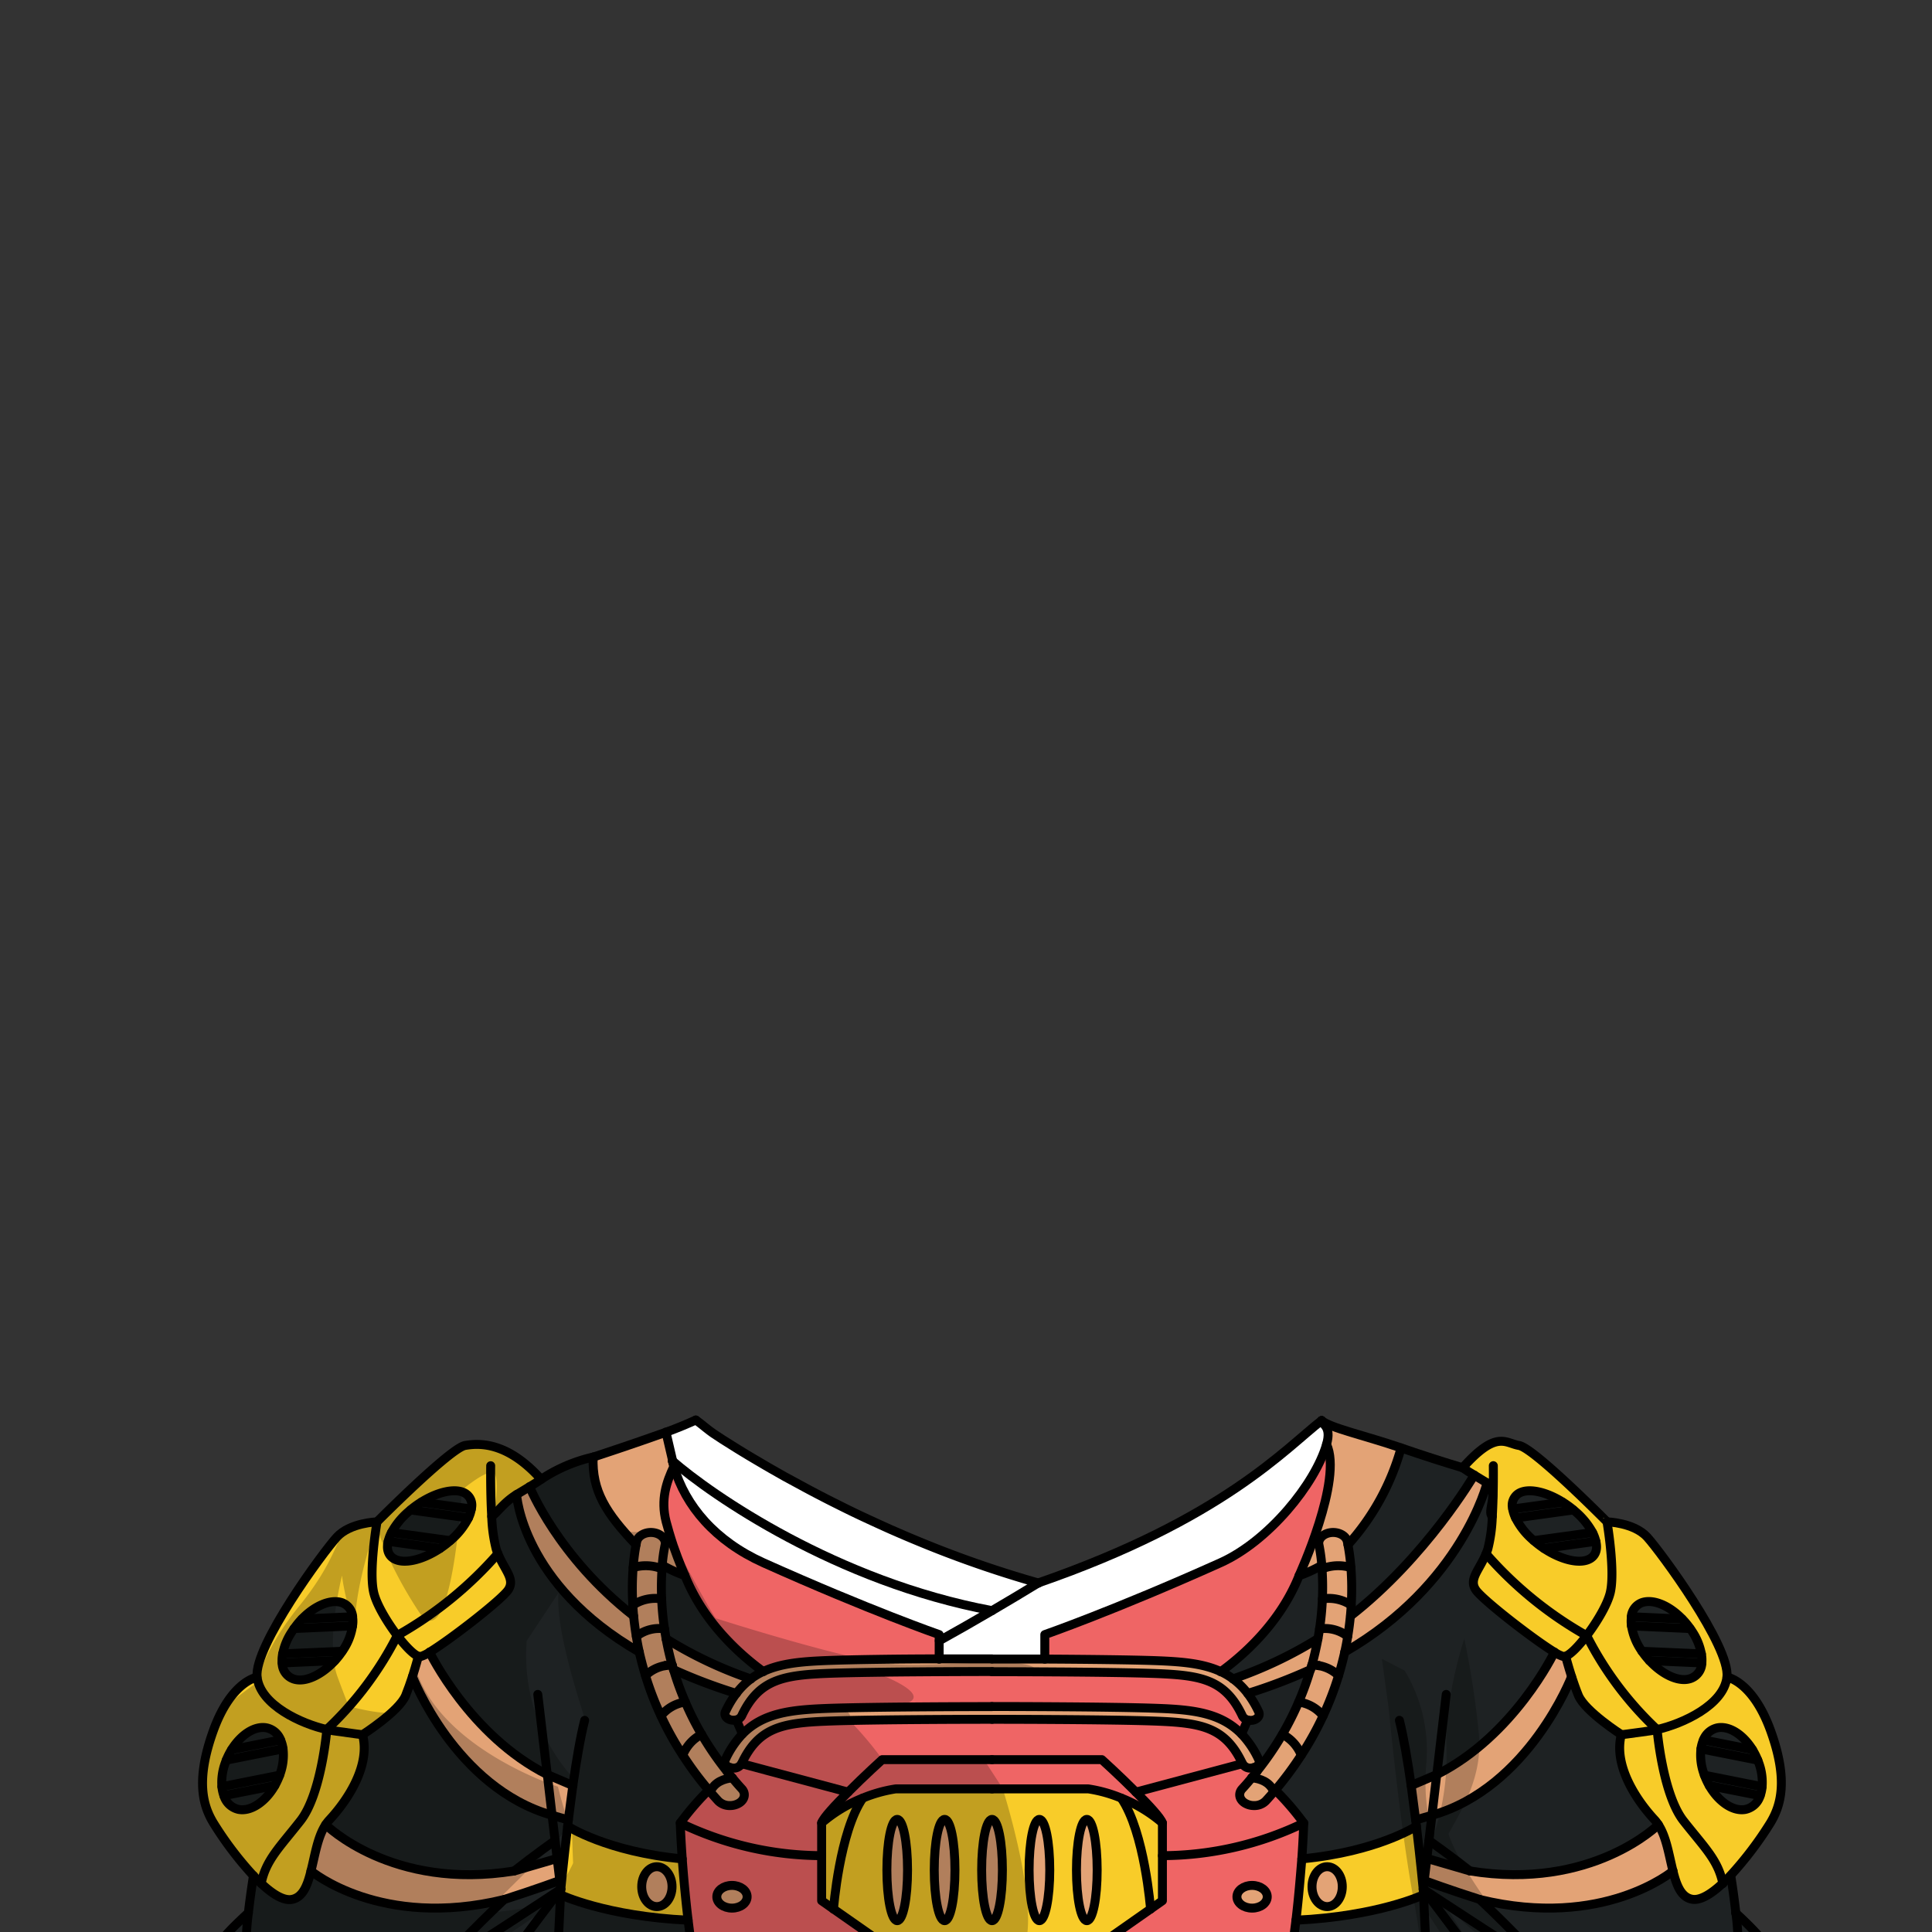 <svg xmlns="http://www.w3.org/2000/svg" viewBox="0 0 432 432">
  <rect x="0" y="0" width="432" height="432" fill="#333333" stroke="none"/>
  <defs>
    <style>.GUNDAN_RED_PANDA_OUTFIT_GUNDAN_RED_PANDA_OUTFIT_12_cls-1{isolation:isolate;}.GUNDAN_RED_PANDA_OUTFIT_GUNDAN_RED_PANDA_OUTFIT_12_cls-2{fill:#e3a376;}.GUNDAN_RED_PANDA_OUTFIT_GUNDAN_RED_PANDA_OUTFIT_12_cls-3{fill:#f8cc29;}.GUNDAN_RED_PANDA_OUTFIT_GUNDAN_RED_PANDA_OUTFIT_12_cls-4{fill:#1e2223;}.GUNDAN_RED_PANDA_OUTFIT_GUNDAN_RED_PANDA_OUTFIT_12_cls-5{fill:#ef6565;}.GUNDAN_RED_PANDA_OUTFIT_GUNDAN_RED_PANDA_OUTFIT_12_cls-6{fill:#fff;}.GUNDAN_RED_PANDA_OUTFIT_GUNDAN_RED_PANDA_OUTFIT_12_cls-7{fill:none;stroke:#000;stroke-linecap:round;stroke-linejoin:round;stroke-width:2px;}.GUNDAN_RED_PANDA_OUTFIT_GUNDAN_RED_PANDA_OUTFIT_12_cls-8{opacity:0.22;mix-blend-mode:multiply;}</style>
  </defs>
  <g class="GUNDAN_RED_PANDA_OUTFIT_GUNDAN_RED_PANDA_OUTFIT_12_cls-1">
    <g id="outfit">
      <polyline class="GUNDAN_RED_PANDA_OUTFIT_GUNDAN_RED_PANDA_OUTFIT_12_cls-2" points="127.46 327.4 151.84 319.13 157.63 349.97 153.32 359.25 131.89 349.97" />
      <polyline class="GUNDAN_RED_PANDA_OUTFIT_GUNDAN_RED_PANDA_OUTFIT_12_cls-2" points="319.86 326.74 295.49 318.47 289.69 349.31 294 358.58 315.43 349.31" />
      <path class="GUNDAN_RED_PANDA_OUTFIT_GUNDAN_RED_PANDA_OUTFIT_12_cls-3" d="M250.72,402.05a32.47,32.47,0,0,0-7.37-2.06H200.28a34.06,34.06,0,0,0-16.57,7.62V425l2.66,1.86L200,436.4h43.73l13.59-9.52,2.65-1.86V407.61A32.34,32.34,0,0,0,250.72,402.05Zm-50.11,27.43c-1.27,0-2.3-5.08-2.3-11.34s1-11.32,2.3-11.32,2.32,5.07,2.32,11.32S201.9,429.48,200.61,429.48Zm10.61,0c-1.27,0-2.32-5.08-2.32-11.34s1-11.32,2.32-11.32,2.31,5.07,2.31,11.32S212.49,429.48,211.22,429.48Zm10.6,0c-1.28,0-2.32-5.08-2.32-11.34s1-11.32,2.32-11.32,2.32,5.07,2.32,11.32S223.1,429.48,221.82,429.48Zm10.59,0c-1.27,0-2.3-5.08-2.3-11.34s1-11.32,2.3-11.32,2.32,5.07,2.32,11.32S233.7,429.48,232.41,429.48Zm10.61,0c-1.29,0-2.32-5.08-2.32-11.34s1-11.32,2.32-11.32,2.31,5.07,2.31,11.32S244.29,429.48,243,429.48Z" />
      <path class="GUNDAN_RED_PANDA_OUTFIT_GUNDAN_RED_PANDA_OUTFIT_12_cls-2" d="M243,406.82c-1.28,0-2.32,5.07-2.32,11.32s1,11.33,2.32,11.33,2.31-5.07,2.31-11.33S244.29,406.82,243,406.82Z" />
      <path class="GUNDAN_RED_PANDA_OUTFIT_GUNDAN_RED_PANDA_OUTFIT_12_cls-2" d="M221.82,406.82c-1.28,0-2.32,5.07-2.32,11.32s1,11.33,2.32,11.33,2.32-5.07,2.32-11.33S223.1,406.82,221.82,406.82Z" />
      <path class="GUNDAN_RED_PANDA_OUTFIT_GUNDAN_RED_PANDA_OUTFIT_12_cls-2" d="M211.22,406.82c-1.28,0-2.32,5.07-2.32,11.32s1,11.33,2.32,11.33,2.31-5.07,2.31-11.33S212.49,406.82,211.22,406.82Z" />
      <path class="GUNDAN_RED_PANDA_OUTFIT_GUNDAN_RED_PANDA_OUTFIT_12_cls-2" d="M232.41,406.82c-1.27,0-2.3,5.07-2.3,11.32s1,11.33,2.3,11.33,2.32-5.07,2.32-11.33S233.69,406.82,232.41,406.82Z" />
      <path class="GUNDAN_RED_PANDA_OUTFIT_GUNDAN_RED_PANDA_OUTFIT_12_cls-2" d="M200.62,406.82c-1.27,0-2.31,5.07-2.31,11.32s1,11.33,2.31,11.33,2.31-5.07,2.31-11.33S201.9,406.82,200.62,406.82Z" />
      <path class="GUNDAN_RED_PANDA_OUTFIT_GUNDAN_RED_PANDA_OUTFIT_12_cls-4" d="M393.31,394.29c-.09-.24-.17-.49-.27-.72a15.52,15.52,0,0,0-1.18-2.34c-2.06-3.33-5.18-5.39-7.83-4.88a4.33,4.33,0,0,0-3.14,2.7,7.26,7.26,0,0,0-.55,2,12.43,12.43,0,0,0,.67,5.6c0,.09.06.2.1.29a16,16,0,0,0,1.08,2.32c2.05,3.59,5.33,5.86,8.09,5.33a4.43,4.43,0,0,0,3.3-3.08,7.24,7.24,0,0,0,.43-2A12.54,12.54,0,0,0,393.31,394.29Z" />
      <path class="GUNDAN_RED_PANDA_OUTFIT_GUNDAN_RED_PANDA_OUTFIT_12_cls-4" d="M380.43,369.81a13.42,13.42,0,0,0-2.06-5,7.75,7.75,0,0,0-.46-.66,15.45,15.45,0,0,0-1.78-2.13c-2.9-3-6.5-4.51-9-3.62a3.69,3.69,0,0,0-2.36,3.11h0a6.65,6.65,0,0,0,0,2,13.36,13.36,0,0,0,2.13,5.39l.19.27a15.72,15.72,0,0,0,1.67,2.1c2.95,3.22,6.76,5,9.34,4a3.79,3.79,0,0,0,2.41-3.51A7.12,7.12,0,0,0,380.43,369.81Z" />
      <path class="GUNDAN_RED_PANDA_OUTFIT_GUNDAN_RED_PANDA_OUTFIT_12_cls-4" d="M356.09,342.68a16.77,16.77,0,0,0-3.63-4.49l-.65-.56a20.65,20.65,0,0,0-2.41-1.74c-3.76-2.35-7.76-3.22-9.86-1.9a3.11,3.11,0,0,0-1.3,3.43h0a7.37,7.37,0,0,0,.66,2,15.92,15.92,0,0,0,3.79,4.83,3.22,3.22,0,0,0,.28.24,20.22,20.22,0,0,0,2.3,1.75c3.9,2.59,8.16,3.6,10.36,2.23,1.24-.78,1.61-2.17,1.2-3.83A8.36,8.36,0,0,0,356.09,342.68Z" />
      <path class="GUNDAN_RED_PANDA_OUTFIT_GUNDAN_RED_PANDA_OUTFIT_12_cls-4" d="M94.23,335.89a20.65,20.65,0,0,0-2.41,1.74l-.65.56a16.52,16.52,0,0,0-3.62,4.49,8.42,8.42,0,0,0-.75,2c-.41,1.66,0,3.05,1.21,3.83,2.2,1.37,6.45.36,10.36-2.23a21,21,0,0,0,2.29-1.75,2.31,2.31,0,0,0,.29-.24,16.24,16.24,0,0,0,3.79-4.83,7.33,7.33,0,0,0,.65-2h0A3.1,3.1,0,0,0,104.1,334C102,332.67,98,333.54,94.23,335.89Z" />
      <path class="GUNDAN_RED_PANDA_OUTFIT_GUNDAN_RED_PANDA_OUTFIT_12_cls-4" d="M62.74,389.05a4.31,4.31,0,0,0-3.14-2.7c-2.65-.51-5.76,1.55-7.82,4.88a14.64,14.64,0,0,0-1.18,2.34c-.1.23-.18.48-.27.72a12.56,12.56,0,0,0-.71,5.22,7.61,7.61,0,0,0,.44,2,4.43,4.43,0,0,0,3.29,3.08c2.77.53,6-1.74,8.1-5.33a16,16,0,0,0,1.08-2.32c0-.09.06-.2.1-.29a12.42,12.42,0,0,0,.66-5.6A7.26,7.26,0,0,0,62.74,389.05Z" />
      <path class="GUNDAN_RED_PANDA_OUTFIT_GUNDAN_RED_PANDA_OUTFIT_12_cls-4" d="M78.83,361.51a3.68,3.68,0,0,0-2.35-3.11c-2.48-.89-6.08.66-9,3.62a15.45,15.45,0,0,0-1.78,2.13,6,6,0,0,0-.46.66,13.46,13.46,0,0,0-2.07,5,6.76,6.76,0,0,0-.11,2,3.79,3.79,0,0,0,2.41,3.51c2.57.93,6.39-.81,9.34-4a15.65,15.65,0,0,0,1.66-2.1,2.61,2.61,0,0,0,.19-.27,13.08,13.08,0,0,0,2.13-5.39,6.08,6.08,0,0,0,0-2Z" />
      <path class="GUNDAN_RED_PANDA_OUTFIT_GUNDAN_RED_PANDA_OUTFIT_12_cls-3" d="M318.23,422.42l-.06-.63c0-.34-.07-.82-.13-1.4,0-.2-.05-.43-.07-.66-.09-.83-.18-1.83-.3-3,0-.36-.09-.73-.13-1.12-.22-2.13-.51-4.63-.83-7.29h0l0,0h0l-.07,0-.06,0h0l-.08,0-.1.06h0l-.07,0-.16.09h0l0,0-.24.12h0l0,0c-.29.17-.66.36-1.1.57h0l-.24.11-.24.12-.41.19h0a.75.75,0,0,1-.13.06h0l-.21.09-.37.17-.51.23-.12,0h0l-.17.07-.88.36-.37.15h0l-.57.23-.21.07h0l-.83.3c-.72.26-1.48.52-2.29.78-.49.16-1,.31-1.53.46-1.05.3-2.17.61-3.37.89l-1.07.24c-1.19.27-2.44.51-3.75.74l-1,.17-2.24.32-1.5.18-1.56.16c-.26,3.7-.67,8.44-1.3,13.71,2.1-.1,4.1-.25,6-.44l1.05-.12c.45,0,.88-.09,1.31-.15,1.34-.16,2.63-.34,3.84-.54l1.31-.22c.84-.15,1.66-.3,2.44-.46l2.14-.46c2.89-.67,5.21-1.36,6.91-1.94l1.16-.4.14-.05,1.09-.42c.76-.3,1.15-.48,1.15-.48Zm-21.46,3.9c-1.9,0-3.41-2-3.41-4.46s1.51-4.45,3.41-4.45,3.38,2,3.38,4.45S298.64,426.32,296.77,426.32Z" />
      <path class="GUNDAN_RED_PANDA_OUTFIT_GUNDAN_RED_PANDA_OUTFIT_12_cls-3" d="M152.55,415.65c-1.44-.14-2.84-.3-4.16-.5l-.75-.11-1.6-.26-1-.19-1.27-.25c-1.07-.22-2.11-.46-3.08-.7l-.85-.22c-.59-.15-1.17-.31-1.72-.47s-1-.3-1.52-.46l-1.41-.47h0l-.87-.3-.42-.15-.41-.15h0l-.21-.07-.48-.19-.09,0h0l-.38-.15-.36-.14h0l-.09,0-.43-.18-.41-.18-.39-.17-1.11-.52-.91-.45L128,409l-.15-.08,0,0-.48-.27a2.24,2.24,0,0,1-.29-.17s0,0,0,0h0l-.05,0,0,0h0c0,.36-.09.72-.13,1.07s-.09.72-.12,1.06c-.2,1.63-.37,3.17-.52,4.57,0,.4-.09.79-.13,1.16-.09.79-.16,1.53-.23,2.19,0,.37-.07.71-.11,1,0,.48-.09.91-.13,1.28,0,.13,0,.25,0,.36s0,.29,0,.42h0c-.06.59-.09.92-.09.92l-.06,1.26s10.19,4.83,28.51,5.68C153.23,424.09,152.82,419.35,152.55,415.65Zm-5.67,10.67c-1.87,0-3.38-2-3.38-4.46s1.51-4.45,3.38-4.45,3.39,2,3.39,4.45S148.76,426.32,146.88,426.32Z" />
      <path class="GUNDAN_RED_PANDA_OUTFIT_GUNDAN_RED_PANDA_OUTFIT_12_cls-3" d="M395.92,387c-4-11.14-9.77-12-9.77-12,.75-6.86-14.85-28.06-17.84-31.3s-8.95-3.4-8.95-3.4S343,323.78,339.65,323.21c-3.09-.52-5-3.53-12.61,5,.87.59,1.73,1.14,2.57,1.62l2.9,1.76c2.87,1.77-.18,6.54,1.17,7.49a34.58,34.58,0,0,1-1,7.3c-.13.37-.26.74-.41,1.08a85.84,85.84,0,0,0,22.5,18.29c.25.52.51,1,.79,1.54.16.33.34.65.52,1,.28.52.58,1,.87,1.53l.52.86c1.17,1.93,2.37,3.73,3.57,5.36.19.26.36.5.56.75,1.19,1.59,2.34,3,3.41,4.25.78.91,1.52,1.73,2.18,2.43.17.17.32.35.48.51,1.1,1.16,1.95,2,2.43,2.41l.31.29.1.09s1.2,14.44,5.91,20.41,7.71,8.74,8.79,14c.58-.53,1.14-1.11,1.72-1.71a79.14,79.14,0,0,0,9-11.88C398.16,403.76,400,398.15,395.92,387Zm-50.65-40.77a19,19,0,0,1-2.29-1.75,2.31,2.31,0,0,1-.29-.24,15.92,15.92,0,0,1-3.79-4.83,7.54,7.54,0,0,1-.66-2v0a3.12,3.12,0,0,1,1.3-3.43c2.1-1.31,6.1-.44,9.87,1.91a18.46,18.46,0,0,1,2.4,1.74c.23.18.43.36.66.55a16.76,16.76,0,0,1,3.62,4.49,8.64,8.64,0,0,1,.74,1.95c.41,1.67,0,3.06-1.2,3.84C353.42,349.84,349.17,348.83,345.27,346.24Zm23.53,25.08a16.28,16.28,0,0,1-1.67-2.09c-.06-.09-.12-.19-.19-.28a13.36,13.36,0,0,1-2.13-5.39,6.59,6.59,0,0,1,0-2v0a3.69,3.69,0,0,1,2.36-3.11c2.47-.89,6.07.66,9,3.62a15.45,15.45,0,0,1,1.78,2.13,7.75,7.75,0,0,1,.46.66,13.8,13.8,0,0,1,2.07,5,7.08,7.08,0,0,1,.1,2,3.74,3.74,0,0,1-2.4,3.5C375.56,376.29,371.74,374.54,368.8,371.32ZM394,399.51a7.24,7.24,0,0,1-.44,2,4.4,4.4,0,0,1-3.29,3.08c-2.76.52-6-1.74-8.09-5.33a15.47,15.47,0,0,1-1.08-2.32c0-.09-.06-.2-.1-.29a12.42,12.42,0,0,1-.67-5.59,7.39,7.39,0,0,1,.55-2,4.31,4.31,0,0,1,3.14-2.7c2.65-.51,5.77,1.55,7.83,4.87a16.12,16.12,0,0,1,1.18,2.35c.1.23.18.48.27.72A12.54,12.54,0,0,1,394,399.51Z" />
      <path class="GUNDAN_RED_PANDA_OUTFIT_GUNDAN_RED_PANDA_OUTFIT_12_cls-3" d="M120.53,330.29l-.07-.07c-.25-.26-.5-.53-.75-.77l-.07-.08-.16-.16-.19-.18c-.28-.29-.57-.56-.86-.81s-.46-.43-.7-.63c-.78-.67-.83-.47-1.58-1l-.34-.24c-.39-.26-.78-.51-1.16-.72l-.61-.35-.11-.06-.11-.06-1-.51-.69-.3L111,324l-.27-.08a10.18,10.18,0,0,0-1.29-.37l-.5-.11c-.33-.07-.64-.13-1-.17l-.38-.06a4.57,4.57,0,0,0-.5,0l-.43,0h-.93l-.5,0a5.11,5.11,0,0,0-.58,0h-.23l-.25,0-.21,0a2.26,2.26,0,0,0-.55.19h0l0,0-.11.05,0,0a15.5,15.5,0,0,0-2.28,1.5c-.23.17-.46.34-.69.54-.84.65-1.76,1.41-2.7,2.23-.28.23-.54.47-.81.71-3.21,2.81-6.74,6.19-9.23,8.61l0,0-.12.1,0,0,0,0s0,0,0,0c-1,1-1.86,1.81-2.37,2.33l-.17.17-.48.47h-.56a19.26,19.26,0,0,0-2.11.29l-.49.12c-.41.08-.84.2-1.27.33a2.29,2.29,0,0,0-.37.12c-.21.07-.42.14-.63.23l-.24.1c-.31.13-.62.27-.93.43l-.11.06-.17.08,0,0a9.12,9.12,0,0,0-1.08.71,3.73,3.73,0,0,0-.43.36,6.2,6.2,0,0,0-.52.5c-3,3.24-18.58,24.44-17.83,31.3,0,0-5.75.88-9.78,12-.54,1.51-1,2.91-1.32,4.22-.07.27-.14.53-.2.78a7.47,7.47,0,0,0-.17.76c-.09.39-.17.77-.24,1.15a25,25,0,0,0-.46,5.2v0c0,.31,0,.6,0,.9,0,.15,0,.29,0,.45s0,.26,0,.39c0,.28.07.54.12.8s.1.65.17.95.16.63.25.94a7,7,0,0,0,.22.69,1.61,1.61,0,0,0,.09.26c.08.21.15.42.24.63l.06.15a13.17,13.17,0,0,0,.6,1.25l.09.18c.06.12.13.24.2.36l.23.41a78.19,78.19,0,0,0,9,11.88l.18.19h0l0,0,.15.14.08.09.4.42c.29.29.58.57.86.83v0a1.74,1.74,0,0,1,.05-.22c0-.24.11-.47.17-.7,0,0,0,0,0,0a7.78,7.78,0,0,1,.25-.86v0c.08-.22.15-.44.24-.66a16.3,16.3,0,0,1,1.16-2.42l.25-.41a25.61,25.61,0,0,1,1.54-2.23l.54-.71c.39-.5.81-1,1.27-1.58.14-.19.3-.37.46-.57.85-1.05,1.8-2.21,2.83-3.52,4.7-6,5.91-20.41,5.91-20.41a55.89,55.89,0,0,0,4-4.05l.92-1a.13.13,0,0,0,.06-.07l0,0c.54-.62,1.12-1.29,1.71-2,.42-.5.85-1,1.27-1.59a76.06,76.06,0,0,0,5.11-7.44c.13-.2.26-.4.37-.61.78-1.33,1.54-2.71,2.26-4.16.62-.34,1.23-.69,1.84-1.05,1.51-.89,2.94-1.81,4.31-2.74q1.22-.82,2.37-1.68c.58-.41,1.13-.84,1.68-1.25l.12-.09a88.46,88.46,0,0,0,6.79-5.86l.76-.73c.37-.36.73-.72,1.06-1.06s.89-.9,1.3-1.33c.72-.76,1.35-1.46,1.91-2.09a2.19,2.19,0,0,1,.21-.23h0l.15-.17a9.27,9.27,0,0,1-.41-1.08c0-.12-.07-.24-.11-.37a6.69,6.69,0,0,1-.2-.9,1.84,1.84,0,0,1-.05-.25,42.81,42.81,0,0,1-.57-5h0c0-.27,0-.53,0-.8a4.85,4.85,0,0,0,.4-.28c1.34-.93,2.56-3,5.16-4.61l1.39-.85c.48-.3,1-.59,1.51-.9l.11-.07h0c.8-.47,1.62-1,2.45-1.55C120.82,330.63,120.68,330.45,120.53,330.29ZM86.8,344.63a8.7,8.7,0,0,1,.75-1.95,16.38,16.38,0,0,1,3.62-4.49c.22-.19.42-.37.66-.55a19.17,19.17,0,0,1,2.4-1.74,19.36,19.36,0,0,1,1.76-1l.67-.32.08,0c.24-.11.5-.22.74-.31l.61-.23.2-.06c.2-.07.41-.13.61-.18s.38-.11.58-.15a2.47,2.47,0,0,1,.29-.06l.55-.1h0c.2,0,.39-.05.58-.07H101l.58,0,.42,0a1.9,1.9,0,0,1,.41,0c.13,0,.25,0,.38.06h0a1.09,1.09,0,0,1,.31.08h0a3.64,3.64,0,0,1,.9.4,3.1,3.1,0,0,1,1.29,3.43v0a7.88,7.88,0,0,1-.65,2l-.22.41a3,3,0,0,1-.23.43c-.09.14-.17.29-.27.44a12.4,12.4,0,0,1-1.07,1.47l-.44.51-.15.16c-.21.24-.44.48-.67.71l-.3.29-.44.41-.28.24a19.94,19.94,0,0,1-2.3,1.75c-3.9,2.59-8.16,3.6-10.36,2.23C86.76,347.69,86.39,346.3,86.8,344.63Zm-24.17,52c0,.09-.07.2-.11.29a14.51,14.51,0,0,1-1.07,2.32c-2.05,3.59-5.33,5.85-8.1,5.33a4.4,4.4,0,0,1-3.29-3.08,7.61,7.61,0,0,1-.44-2,12.73,12.73,0,0,1,.71-5.22c.09-.24.17-.49.27-.72a15.18,15.18,0,0,1,1.18-2.35c2.06-3.32,5.17-5.38,7.82-4.87a4.31,4.31,0,0,1,3.14,2.7,6.74,6.74,0,0,1,.55,2A12.4,12.4,0,0,1,62.63,396.65Zm16.19-33.09A13.22,13.22,0,0,1,76.69,369c-.06.09-.12.19-.19.28a15.46,15.46,0,0,1-1.67,2.09l-.15.16c-.3.32-.6.61-.92.9-.16.15-.31.29-.47.42s-.56.47-.86.68l-.49.35a10.57,10.57,0,0,1-1,.61,4.08,4.08,0,0,1-.5.27,8.47,8.47,0,0,1-2.9.87l-.46,0a4.37,4.37,0,0,1-1.56-.26,3.75,3.75,0,0,1-2.41-3.5,6.46,6.46,0,0,1,.12-2,13.39,13.39,0,0,1,2.05-5,7.85,7.85,0,0,1,.47-.66A15.45,15.45,0,0,1,67.51,362c2.47-2.52,5.45-4,7.8-3.86a5,5,0,0,1,1.17.24,4.24,4.24,0,0,1,.82.43l.13.11a.77.77,0,0,1,.19.16,2.61,2.61,0,0,1,.24.23h0l0,0v0s.06.05.07.09a.69.69,0,0,1,.11.13,1.13,1.13,0,0,1,.13.2.05.05,0,0,1,0,0s0,0,0,0a2.64,2.64,0,0,1,.2.37.7.7,0,0,1,.09.17,3.58,3.58,0,0,1,.11.35,2,2,0,0,1,.1.32,2.11,2.11,0,0,1,.1.45v0a7.11,7.11,0,0,1,0,1.47h0C78.87,363.2,78.85,363.38,78.82,363.56Z" />
      <path class="GUNDAN_RED_PANDA_OUTFIT_GUNDAN_RED_PANDA_OUTFIT_12_cls-3" d="M376.45,407.15c-4.7-6-5.91-20.42-5.91-20.42a75.65,75.65,0,0,1-15.74-21,85.65,85.65,0,0,1-22.5-18.3c-1.5,3.65-3.91,5.67-2.27,8.07,1.49,2.18,12.65,10.89,17.55,13.89a7.43,7.43,0,0,0,2.08,1,1,1,0,0,0,.42-.07s.55,2.1,1.33,4.55c.47,1.4,1,2.92,1.53,4.22,1.5,3.57,9.63,8.76,9.63,8.76-1.79,6.73,3.13,14.46,7.5,19.14a8.06,8.06,0,0,1,.75,1c1.81,2.7,2.4,6.86,3.28,10.35.8,3.23,1.83,5.88,4.26,6.34,1.89.36,4.38-1.22,6.88-3.57C384.16,415.88,381.15,413.13,376.45,407.15Z" />
      <path class="GUNDAN_RED_PANDA_OUTFIT_GUNDAN_RED_PANDA_OUTFIT_12_cls-3" d="M88.84,365.75a75.79,75.79,0,0,1-15.75,21s-1.2,14.44-5.9,20.42-7.71,8.73-8.79,14c2.5,2.35,5,3.93,6.88,3.57,2.42-.46,3.46-3.11,4.25-6.34.89-3.49,1.48-7.65,3.28-10.35a8.13,8.13,0,0,1,.76-1c4.37-4.68,9.29-12.41,7.49-19.14,0,0,8.14-5.19,9.64-8.76.53-1.3,1.06-2.82,1.52-4.22.78-2.45,1.33-4.55,1.33-4.55a1,1,0,0,0,.43.07,7.42,7.42,0,0,0,2.07-1c4.91-3,16.07-11.71,17.55-13.89,1.64-2.4-.77-4.42-2.26-8.07A85.83,85.83,0,0,1,88.84,365.75Z" />
      <path class="GUNDAN_RED_PANDA_OUTFIT_GUNDAN_RED_PANDA_OUTFIT_12_cls-2" d="M279,378.66a118,118,0,0,0,14-5.32h0c.11-.33.21-.67.29-1h0q.84-3.07,1.36-5.93a92.78,92.78,0,0,1-19,9A16.64,16.64,0,0,1,279,378.66Z" />
      <path class="GUNDAN_RED_PANDA_OUTFIT_GUNDAN_RED_PANDA_OUTFIT_12_cls-2" d="M329.6,329.82S319,348.06,302,361.33c-.14,1.46-.33,3-.6,4.57-.18,1.14-.4,2.31-.67,3.51,26.27-15.14,31.83-37.83,31.83-37.83C331.61,331,330.65,330.44,329.6,329.82Z" />
      <path class="GUNDAN_RED_PANDA_OUTFIT_GUNDAN_RED_PANDA_OUTFIT_12_cls-2" d="M370.82,408S356,422.81,328.64,418.34h0l-9.57-2.79-.59,4.95s5.69,2.09,12.42,4.23h0c27.65,6.75,43.21-6.39,43.21-6.39C373.22,414.85,372.63,410.69,370.82,408Z" />
      <path class="GUNDAN_RED_PANDA_OUTFIT_GUNDAN_RED_PANDA_OUTFIT_12_cls-2" d="M351.41,374.9c-.78-2.45-1.33-4.55-1.33-4.55a1,1,0,0,1-.42.07,7.43,7.43,0,0,1-2.08-1s-8.95,18.68-26.31,27.39h0l-5.74,2.46h0c.39,2.57.72,5.17,1,7.65l3.65-1.05C341.86,399.73,351.41,374.9,351.41,374.9Z" />
      <path class="GUNDAN_RED_PANDA_OUTFIT_GUNDAN_RED_PANDA_OUTFIT_12_cls-2" d="M122.38,396.8h0c-17.36-8.71-26.32-27.39-26.32-27.39a7.42,7.42,0,0,1-2.07,1,1,1,0,0,1-.43-.07s-.55,2.1-1.33,4.55c0,0,9.56,24.83,31.22,31l3.65,1.05c.32-2.48.66-5.08,1-7.65h0Z" />
      <path class="GUNDAN_RED_PANDA_OUTFIT_GUNDAN_RED_PANDA_OUTFIT_12_cls-2" d="M115,418.34h0C87.61,422.81,72.81,408,72.81,408c-1.8,2.7-2.39,6.86-3.28,10.35,0,0,15.57,13.14,43.21,6.39h0c6.72-2.14,12.41-4.23,12.41-4.23l-.59-4.95Z" />
      <path class="GUNDAN_RED_PANDA_OUTFIT_GUNDAN_RED_PANDA_OUTFIT_12_cls-2" d="M141.68,361.33c-17-13.27-23.26-28.91-23.26-28.91-1,.62-2,1.21-2.91,1.76,0,0,1.18,20.09,27.44,35.23-.27-1.2-.48-2.37-.66-3.51C142,364.31,141.83,362.79,141.68,361.33Z" />
      <path class="GUNDAN_RED_PANDA_OUTFIT_GUNDAN_RED_PANDA_OUTFIT_12_cls-2" d="M150.31,372.34h0c.09.33.18.67.28,1h0a118.14,118.14,0,0,0,14.06,5.32,16.88,16.88,0,0,1,3.25-3.24,92.43,92.43,0,0,1-19-9Q149.46,369.26,150.31,372.34Z" />
      <path class="GUNDAN_RED_PANDA_OUTFIT_GUNDAN_RED_PANDA_OUTFIT_12_cls-4" d="M329.6,329.82S319,348.06,302,361.33c.08-.83.14-1.64.18-2.41a62,62,0,0,0-.06-8.4,46.92,46.92,0,0,0-.66-5.12,53.75,53.75,0,0,0,11.88-21.64c4.84,1.67,9.82,3.26,13.75,4.43C327.91,328.79,328.77,329.33,329.6,329.82Z" />
      <path class="GUNDAN_RED_PANDA_OUTFIT_GUNDAN_RED_PANDA_OUTFIT_12_cls-4" d="M124,451.39h0l.61-12.87c.57.25,15.74,7.34,31.83,7.37-.71-3.57-1.31-7.14-1.81-10.6-.3-2-.55-4-.79-5.92-18.32-.85-28.52-5.68-28.52-5.68l.06-1.26s.59-6.3,1.53-14.07c0,0,8.78,5.71,25.62,7.3-.35-4.93-.44-8-.44-8a62.1,62.1,0,0,1,6.36-7.38,71.26,71.26,0,0,1-5.79-7.8,68.08,68.08,0,0,1-4.88-8.78,67,67,0,0,1-3.46-9c-.55-1.81-1-3.56-1.39-5.25-26.26-15.14-27.44-35.23-27.44-35.23-2.87,1.77-4.21,3.94-5.56,4.89a34.47,34.47,0,0,0,1,7.3,9.27,9.27,0,0,0,.41,1.08c1.49,3.65,3.9,5.67,2.26,8.07-1.48,2.18-12.64,10.89-17.55,13.89,0,0,9,18.68,26.32,27.39h0l5.74,2.46h0c-.38,2.57-.72,5.17-1,7.65l-3.65-1.05c-21.66-6.13-31.22-31-31.22-31-.46,1.4-1,2.92-1.52,4.22-1.5,3.57-9.64,8.76-9.64,8.76,1.8,6.73-3.12,14.46-7.49,19.14a8.13,8.13,0,0,0-.76,1s14.8,14.82,42.19,10.35h0l9.57-2.79.59,4.95s-5.69,2.09-12.41,4.23h0c-27.64,6.75-43.21-6.39-43.21-6.39-.79,3.23-1.83,5.88-4.25,6.34-1.9.36-4.38-1.22-6.88-3.57-.58-.54-1.14-1.11-1.72-1.71-.3,1.91-.78,5.11-1.14,8.32-2.49,2.29-6.29,6-6.49,7.19s1.74,3,3.1,5.18c-1,3.83-2.91,10.94-4.29,14C45.92,458.29,46.37,466,46.37,466H162.09c-.64-1.63-1.25-3.33-1.82-5.08C160.27,460.92,135.92,458.08,124,451.39Z" />
      <path class="GUNDAN_RED_PANDA_OUTFIT_GUNDAN_RED_PANDA_OUTFIT_12_cls-4" d="M295.05,364.22a64.05,64.05,0,0,0,.64-6.7,60.11,60.11,0,0,0-.08-6.72c0-.29,0-.56-.05-.83a31.47,31.47,0,0,1-5.09,2.34c-4.24,10.62-12.58,17.89-17.52,21.47a15.45,15.45,0,0,1,2.76,1.64,92.78,92.78,0,0,0,19-9C294.83,365.67,294.94,364.93,295.05,364.22Z" />
      <path class="GUNDAN_RED_PANDA_OUTFIT_GUNDAN_RED_PANDA_OUTFIT_12_cls-4" d="M290.4,380.58a62.46,62.46,0,0,0,2.62-7.24,118,118,0,0,1-14,5.32,22.89,22.89,0,0,1,2.46,4.12c.36.75-.17,1.56-1.17,1.83a2.37,2.37,0,0,1-.64.07,2.27,2.27,0,0,1-.65-.08l-1.35,3.12a21,21,0,0,1,3.81,5.68c.36.76-.17,1.57-1.17,1.84l.83.82a68.38,68.38,0,0,0,5.67-8.25A66.16,66.16,0,0,0,290.4,380.58Z" />
      <path class="GUNDAN_RED_PANDA_OUTFIT_GUNDAN_RED_PANDA_OUTFIT_12_cls-4" d="M395.78,454.06c-1.38-3-3.31-10.14-4.29-14,1.36-2.16,3.3-3.89,3.1-5.18s-4-4.9-6.5-7.19c-.36-3.21-.83-6.41-1.14-8.32q-.85.9-1.71,1.71c-2.5,2.35-5,3.93-6.88,3.57-2.43-.46-3.46-3.11-4.26-6.34,0,0-15.56,13.14-43.21,6.39h0c-6.73-2.14-12.42-4.23-12.42-4.23l.59-4.95,9.57,2.79h0C356,422.81,370.82,408,370.82,408a8.06,8.06,0,0,0-.75-1c-4.37-4.68-9.29-12.41-7.5-19.14,0,0-8.13-5.19-9.63-8.76-.54-1.3-1.06-2.82-1.53-4.22,0,0-9.55,24.83-31.22,31l-3.65,1.05c-.32-2.48-.65-5.08-1-7.65h0l5.74-2.46h0c17.36-8.71,26.31-27.39,26.31-27.39-4.9-3-16.06-11.71-17.55-13.89-1.64-2.4.77-4.42,2.27-8.07.15-.34.28-.71.41-1.08a33.93,33.93,0,0,0,1-7.3c-1.34-.95,1.7-5.72-1.17-7.49,0,0-5.56,22.69-31.83,37.83q-.56,2.54-1.38,5.25a67,67,0,0,1-3.46,9,69.31,69.31,0,0,1-4.88,8.78,74,74,0,0,1-5.79,7.8,60.89,60.89,0,0,1,6.35,7.38s-.09,3.09-.43,8c16.83-1.59,25.62-7.3,25.62-7.3.93,7.77,1.52,14.07,1.52,14.07l.07,1.26s-10.2,4.83-28.52,5.68c-.24,1.91-.5,3.9-.79,5.92-.5,3.46-1.11,7-1.81,10.6,16.09,0,31.26-7.12,31.82-7.37l.62,12.87h0c-11.9,6.69-36.26,9.53-36.26,9.53-.56,1.75-1.18,3.45-1.82,5.08H397.26S397.71,458.29,395.78,454.06Z" />
      <path class="GUNDAN_RED_PANDA_OUTFIT_GUNDAN_RED_PANDA_OUTFIT_12_cls-4" d="M166,387.72l-1.34-3.12a2.39,2.39,0,0,1-.66.08,2.41,2.41,0,0,1-.64-.07c-1-.27-1.52-1.08-1.16-1.83a21.79,21.79,0,0,1,2.46-4.12,118.14,118.14,0,0,1-14.06-5.32,62.58,62.58,0,0,0,2.63,7.24,64.42,64.42,0,0,0,3.64,7.23,69.43,69.43,0,0,0,5.66,8.25c.53-.51.83-.82.83-.82-1-.27-1.52-1.08-1.16-1.84A20.75,20.75,0,0,1,166,387.72Z" />
      <path class="GUNDAN_RED_PANDA_OUTFIT_GUNDAN_RED_PANDA_OUTFIT_12_cls-4" d="M153.16,352.31a31,31,0,0,1-5.08-2.34c0,.27,0,.54-.05.83a57.79,57.79,0,0,0-.08,6.72,61.46,61.46,0,0,0,.64,6.7c.1.71.22,1.45.36,2.19a92.43,92.43,0,0,0,19,9,15.53,15.53,0,0,1,2.77-1.64C165.74,370.2,157.4,362.93,153.16,352.31Z" />
      <path class="GUNDAN_RED_PANDA_OUTFIT_GUNDAN_RED_PANDA_OUTFIT_12_cls-4" d="M141.51,358.92a60.35,60.35,0,0,1,.06-8.4,47.6,47.6,0,0,1,.65-5.12c-6.72-7-9.89-12.06-9.59-19.59a29,29,0,0,0-11.65,5c-.87.6-1.73,1.14-2.56,1.63,0,0,6.25,15.64,23.26,28.91C141.61,360.5,141.54,359.69,141.51,358.92Z" />
      <path class="GUNDAN_RED_PANDA_OUTFIT_GUNDAN_RED_PANDA_OUTFIT_12_cls-2" d="M296.76,417.4c-1.88,0-3.39,2-3.39,4.46s1.51,4.46,3.39,4.46,3.38-2,3.38-4.46S298.63,417.4,296.76,417.4Z" />
      <path class="GUNDAN_RED_PANDA_OUTFIT_GUNDAN_RED_PANDA_OUTFIT_12_cls-2" d="M150.27,421.86c0-2.46-1.51-4.46-3.4-4.46s-3.38,2-3.38,4.46,1.51,4.46,3.38,4.46S150.27,424.32,150.27,421.86Z" />
      <path class="GUNDAN_RED_PANDA_OUTFIT_GUNDAN_RED_PANDA_OUTFIT_12_cls-5" d="M285.17,400.25a4.47,4.47,0,0,1-.35.41c-.58.67-1.16,1.35-1.78,2a3.59,3.59,0,0,1-2.64,1,4,4,0,0,1-1.8-.41c-1.46-.75-1.83-2.24-.84-3.33.74-.82,1.46-1.62,2.13-2.45h0c.41-.49.8-1,1.19-1.47l-.84-.82a2.37,2.37,0,0,1-.64.07,2,2,0,0,1-1.82-1c-3.78-8-8.94-9.09-19-9.49-10.35-.42-36.71-.43-37-.43s-6.41,0-14,.06h-1.28l-4,0h-2.63l-7.69.11-1.19,0-1.15,0h0l-1.76,0-.6,0c-1,0-1.89.06-2.7.09-10.05.4-15.22,1.46-19,9.49a2,2,0,0,1-1.81,1,2.33,2.33,0,0,1-.64-.07s-.32.3-.84.82q.59.74,1.2,1.47h0c.66.83,1.38,1.63,2.12,2.45,1,1.09.63,2.58-.83,3.33a4,4,0,0,1-1.81.41,3.58,3.58,0,0,1-2.63-1c-.63-.68-1.21-1.36-1.79-2-.12-.13-.24-.27-.35-.41a61,61,0,0,0-6.35,7.39s.1,3.08.44,8c.27,3.7.68,8.44,1.3,13.71.25,1.91.5,3.89.8,5.91.09.63.19,1.26.29,1.9.05.38.12.77.18,1.16.11.73.23,1.46.36,2.21s.29,1.69.45,2.54.34,1.87.53,2.8c.77,3.84,1.65,7.66,2.7,11.34.35,1.25.73,2.5,1.12,3.7.56,1.75,1.18,3.44,1.81,5.07H281.54q1-2.44,1.83-5.07c.38-1.2.77-2.45,1.11-3.7,1-3.68,1.94-7.5,2.7-11.34.12-.65.25-1.3.38-1.95l.3-1.68.09-.48c.08-.52.18-1,.26-1.56s.21-1.25.31-1.88c.17-1,.32-2,.47-3.06.29-2,.54-4,.79-5.91.63-5.27,1-10,1.3-13.71.35-4.93.44-8,.44-8A60.07,60.07,0,0,0,285.17,400.25Zm-1.8,23.87c0,1.39-1.53,2.54-3.41,2.54s-3.39-1.15-3.39-2.54,1.51-2.54,3.39-2.54S283.37,422.72,283.37,424.12Zm-99.66-16.51A34.06,34.06,0,0,1,200.28,400h43.07a34.06,34.06,0,0,1,16.57,7.62V425l-2.65,1.86-13.59,9.52H200l-13.58-9.52L183.71,425V407.61Zm-16.65,16.51c0,1.39-1.51,2.54-3.39,2.54s-3.39-1.15-3.39-2.54,1.52-2.54,3.39-2.54S167.06,422.72,167.06,424.12Zm3.4,26.39c0,1.4-1.53,2.54-3.4,2.54s-3.39-1.14-3.39-2.54,1.53-2.53,3.39-2.53S170.46,449.12,170.46,450.51Zm102.72,0c0-1.39,1.52-2.53,3.39-2.53s3.39,1.14,3.39,2.53-1.52,2.54-3.39,2.54S273.18,451.91,273.18,450.51Z" />
      <path class="GUNDAN_RED_PANDA_OUTFIT_GUNDAN_RED_PANDA_OUTFIT_12_cls-5" d="M184.63,382c10.45-.41,36.92-.42,37.19-.42s26.73,0,37.19.42c7.76.31,14,1,18.61,5.74L279,384.6a1.81,1.81,0,0,1-1.17-.87c-3.78-8-8.94-9.1-19-9.51-10.35-.41-36.71-.42-37-.42s-26.64,0-37,.42c-10.05.41-15.22,1.47-19,9.51a1.79,1.79,0,0,1-1.16.87l1.34,3.12C170.62,383,176.86,382.29,184.63,382Z" />
      <path class="GUNDAN_RED_PANDA_OUTFIT_GUNDAN_RED_PANDA_OUTFIT_12_cls-2" d="M280,421.58c-1.89,0-3.4,1.14-3.4,2.54s1.51,2.54,3.4,2.54,3.39-1.14,3.39-2.54S281.84,421.58,280,421.58Z" />
      <path class="GUNDAN_RED_PANDA_OUTFIT_GUNDAN_RED_PANDA_OUTFIT_12_cls-2" d="M167.06,424.12c0-1.4-1.51-2.54-3.39-2.54s-3.4,1.14-3.4,2.54,1.53,2.54,3.4,2.54S167.06,425.52,167.06,424.12Z" />
      <path class="GUNDAN_RED_PANDA_OUTFIT_GUNDAN_RED_PANDA_OUTFIT_12_cls-2" d="M163.23,403.73a3.89,3.89,0,0,0,1.81-.43c1.46-.74,1.83-2.23.83-3.32-.74-.81-1.46-1.63-2.12-2.45h0c-.41-.49-.8-1-1.19-1.47a69.43,69.43,0,0,1-5.66-8.25,64.42,64.42,0,0,1-3.64-7.23,62.58,62.58,0,0,1-2.63-7.24h0c-.1-.33-.19-.67-.28-1h0q-.85-3.07-1.36-5.93c-.14-.74-.26-1.48-.36-2.19a61.46,61.46,0,0,1-.64-6.7,57.79,57.79,0,0,1,.08-6.72c0-.29,0-.56.05-.83a33.88,33.88,0,0,1,.63-4.53c.3-1.29-.86-2.54-2.61-2.77s-3.4.64-3.71,1.94c0,.09-.09.36-.17.79a47.6,47.6,0,0,0-.65,5.12,60.35,60.35,0,0,0-.06,8.4c0,.77.1,1.58.17,2.41.15,1.46.34,3,.61,4.57.18,1.14.39,2.31.66,3.51.37,1.69.84,3.44,1.39,5.25a67,67,0,0,0,3.46,9,68.08,68.08,0,0,0,4.88,8.78,71.26,71.26,0,0,0,5.79,7.8,4.1,4.1,0,0,0,.34.41c.58.67,1.17,1.35,1.78,2A3.59,3.59,0,0,0,163.23,403.73Z" />
      <path class="GUNDAN_RED_PANDA_OUTFIT_GUNDAN_RED_PANDA_OUTFIT_12_cls-2" d="M302.07,350.52a46.92,46.92,0,0,0-.66-5.12c-.07-.43-.14-.7-.16-.79-.31-1.3-2-2.17-3.72-1.94s-2.91,1.48-2.6,2.77a41.25,41.25,0,0,1,.63,4.53c0,.27,0,.54.05.83a60.11,60.11,0,0,1,.08,6.72,64.05,64.05,0,0,1-.64,6.7c-.11.71-.22,1.45-.36,2.19q-.53,2.85-1.36,5.93h0c-.08.33-.18.67-.29,1h0a62.46,62.46,0,0,1-2.62,7.24,66.16,66.16,0,0,1-3.64,7.23,68.38,68.38,0,0,1-5.67,8.25c-.38.49-.78,1-1.19,1.47h0c-.67.82-1.38,1.64-2.13,2.45-1,1.09-.62,2.58.84,3.32a3.85,3.85,0,0,0,1.8.43,3.56,3.56,0,0,0,2.64-1.05c.62-.67,1.21-1.35,1.78-2a4.25,4.25,0,0,0,.35-.41,74,74,0,0,0,5.79-7.8,69.31,69.31,0,0,0,4.88-8.78,67,67,0,0,0,3.46-9q.82-2.71,1.38-5.25c.27-1.2.49-2.37.67-3.51.27-1.59.46-3.11.6-4.57.08-.83.14-1.64.18-2.41A62,62,0,0,0,302.07,350.52Z" />
      <path class="GUNDAN_RED_PANDA_OUTFIT_GUNDAN_RED_PANDA_OUTFIT_12_cls-2" d="M279.62,395.32a2.39,2.39,0,0,0,.64-.08c1-.27,1.53-1.08,1.17-1.84a21,21,0,0,0-3.81-5.68C273,383,266.77,382.29,259,382c-10.46-.41-36.92-.42-37.19-.42s-26.74,0-37.19.42c-7.77.31-14,1-18.62,5.74a20.75,20.75,0,0,0-3.8,5.68c-.36.76.16,1.57,1.16,1.84a2.44,2.44,0,0,0,.64.08,2,2,0,0,0,1.82-1c3.78-8,8.95-9.1,19-9.5,10.35-.42,36.72-.42,37-.42s26.63,0,37,.42c10.06.4,15.22,1.46,19,9.5A2,2,0,0,0,279.62,395.32Z" />
      <path class="GUNDAN_RED_PANDA_OUTFIT_GUNDAN_RED_PANDA_OUTFIT_12_cls-2" d="M163.37,384.61a2.41,2.41,0,0,0,.64.07,2.39,2.39,0,0,0,.66-.08,1.79,1.79,0,0,0,1.16-.87c3.78-8,8.95-9.1,19-9.51,10.35-.41,36.72-.42,37-.42s26.63,0,37,.42c10.06.41,15.22,1.47,19,9.51a1.81,1.81,0,0,0,1.17.87,2.27,2.27,0,0,0,.65.08,2.37,2.37,0,0,0,.64-.07c1-.27,1.53-1.08,1.17-1.83a22.89,22.89,0,0,0-2.46-4.12,16.64,16.64,0,0,0-3.26-3.24,15.45,15.45,0,0,0-2.76-1.64c-3.89-1.81-8.55-2.21-13.94-2.43-5.89-.23-16.87-.33-25.39-.38-6.59,0-11.69,0-11.8,0s-5.22,0-11.8,0c-8.52,0-19.5.15-25.39.38-5.4.22-10.06.62-13.94,2.43a15.53,15.53,0,0,0-2.77,1.64,16.88,16.88,0,0,0-3.25,3.24,21.79,21.79,0,0,0-2.46,4.12C161.85,383.53,162.37,384.34,163.37,384.61Z" />
      <path class="GUNDAN_RED_PANDA_OUTFIT_GUNDAN_RED_PANDA_OUTFIT_12_cls-5" d="M296.62,323c-2.57,8.85-12.95,21.64-23.71,26.48-23.86,10.71-39.29,16.07-39.29,16.07V371c8.52,0,19.5.15,25.39.38,5.39.22,10.05.62,13.94,2.43,4.94-3.58,13.28-10.85,17.52-21.47C290.47,352.31,300.34,330.83,296.62,323Z" />
      <path class="GUNDAN_RED_PANDA_OUTFIT_GUNDAN_RED_PANDA_OUTFIT_12_cls-5" d="M210,365.5V371c-5.2,0-11.33.08-16.65.17-3.38.05-6.44.12-8.73.21-5.4.22-10.06.62-13.94,2.44-4.95-3.59-13.29-10.86-17.53-21.48h0c-.08-.17-1.31-2.93-2.61-6.69-.31-.94-.63-1.93-.94-3-.23-.76-.45-1.55-.66-2.36-1.28-5,.09-8.92,1.74-12.39,2.56,8.85,9.28,16.7,20,21.53C194.58,360.15,210,365.5,210,365.5Z" />
      <path class="GUNDAN_RED_PANDA_OUTFIT_GUNDAN_RED_PANDA_OUTFIT_12_cls-6" d="M296.62,323c-2.56,8.85-12.95,21.64-23.71,26.47-23.86,10.72-39.29,16.07-39.29,16.07V371c-6.59,0-11.69,0-11.8,0s-5.22,0-11.8,0V365.5s-15.44-5.35-39.3-16.07c-10.75-4.83-17.48-12.68-20-21.53-.13-.42-.24-.85-.36-1.28h0a64.67,64.67,0,0,1-1.42-6.36c2.56-.92,5-2,6.68-2.73,1.17.8,2.49,2,3.93,3l2,1.32,2.21,1.39,1.15.72q2.35,1.45,5,3c.88.52,1.78,1.05,2.71,1.58l2.85,1.62L177,331l3.06,1.66q1.56.84,3.18,1.68c1.08.56,2.18,1.13,3.31,1.69l1.7.85q2.56,1.26,5.27,2.54t5.52,2.52l1.9.83c1.27.55,2.56,1.1,3.87,1.64a243.09,243.09,0,0,0,27.43,9.57c41.3-14.34,55.28-30.13,63.32-36.3C295.49,318.55,297.83,318.8,296.62,323Z" />
      <path class="GUNDAN_RED_PANDA_OUTFIT_GUNDAN_RED_PANDA_OUTFIT_12_cls-7" d="M150.32,326.62c.11.43.23.86.36,1.28,2.56,8.85,9.28,16.7,20,21.53C194.58,360.15,210,365.5,210,365.5V371" />
      <path class="GUNDAN_RED_PANDA_OUTFIT_GUNDAN_RED_PANDA_OUTFIT_12_cls-7" d="M170.69,373.78c-4.95-3.58-13.29-10.85-17.53-21.47a31,31,0,0,1-5.08-2.34" />
      <path class="GUNDAN_RED_PANDA_OUTFIT_GUNDAN_RED_PANDA_OUTFIT_12_cls-7" d="M132.63,325.81c-.3,7.53,2.87,12.54,9.59,19.59" />
      <path class="GUNDAN_RED_PANDA_OUTFIT_GUNDAN_RED_PANDA_OUTFIT_12_cls-7" d="M221.82,370.93c-.12,0-5.22,0-11.8,0-8.52,0-19.5.15-25.39.38-5.4.22-10.06.62-13.94,2.43a15.53,15.53,0,0,0-2.77,1.64,16.88,16.88,0,0,0-3.25,3.24,21.79,21.79,0,0,0-2.46,4.12c-.36.75.16,1.56,1.16,1.83a2.41,2.41,0,0,0,.64.07,2.39,2.39,0,0,0,.66-.08,1.79,1.79,0,0,0,1.16-.87c3.78-8,8.95-9.1,19-9.51,10.35-.41,36.72-.42,37-.42" />
      <path class="GUNDAN_RED_PANDA_OUTFIT_GUNDAN_RED_PANDA_OUTFIT_12_cls-7" d="M221.82,384.44c-.27,0-26.64,0-37,.42-10.05.4-15.22,1.46-19,9.5a2,2,0,0,1-1.82,1,2.44,2.44,0,0,1-.64-.08c-1-.27-1.52-1.08-1.16-1.84a20.75,20.75,0,0,1,3.8-5.68c4.61-4.74,10.85-5.43,18.62-5.74,10.45-.41,36.92-.42,37.19-.42" />
      <line class="GUNDAN_RED_PANDA_OUTFIT_GUNDAN_RED_PANDA_OUTFIT_12_cls-7" x1="166.01" y1="387.72" x2="164.67" y2="384.6" />
      <path class="GUNDAN_RED_PANDA_OUTFIT_GUNDAN_RED_PANDA_OUTFIT_12_cls-7" d="M132.63,325.8h0a35,35,0,0,0-11.65,5c-.87.6-1.73,1.14-2.56,1.63-1,.62-2,1.21-2.91,1.76-2.87,1.77-4.21,3.94-5.56,4.89" />
      <path class="GUNDAN_RED_PANDA_OUTFIT_GUNDAN_RED_PANDA_OUTFIT_12_cls-7" d="M121,330.79c-7.59-8.51-13.91-8.1-17-7.58-3.29.56-19.7,17.08-19.7,17.08s-1.87,10.94-.74,15.78c.58,2.59,2.93,6.56,5.3,9.68,1.81,2.37,3.64,4.25,4.71,4.6a1,1,0,0,0,.43.07,7.42,7.42,0,0,0,2.07-1c4.91-3,16.07-11.71,17.55-13.89,1.64-2.4-.77-4.42-2.26-8.07a9.27,9.27,0,0,1-.41-1.08,34.47,34.47,0,0,1-1-7.3c-.32-5.39-.23-11.34-.23-11.34" />
      <path class="GUNDAN_RED_PANDA_OUTFIT_GUNDAN_RED_PANDA_OUTFIT_12_cls-7" d="M93.55,370.35s-.55,2.1-1.33,4.55c-.46,1.4-1,2.92-1.52,4.22-1.5,3.57-9.64,8.76-9.64,8.76s-1.19-.11-6.48-.87c-.46-.07-1-.16-1.49-.28-5.63-1.25-14.92-5.47-15.6-11.74-.76-6.86,14.85-28.06,17.83-31.3s9-3.4,9-3.4" />
      <path class="GUNDAN_RED_PANDA_OUTFIT_GUNDAN_RED_PANDA_OUTFIT_12_cls-7" d="M81.06,387.88c1.8,6.73-3.12,14.46-7.49,19.14a8.13,8.13,0,0,0-.76,1c-1.8,2.7-2.39,6.86-3.28,10.35-.79,3.23-1.83,5.88-4.25,6.34-1.9.36-4.38-1.22-6.88-3.57-.58-.54-1.14-1.11-1.72-1.71a78.26,78.26,0,0,1-9-11.88c-2.25-3.77-4-9.37,0-20.51s9.77-12,9.77-12" />
      <path class="GUNDAN_RED_PANDA_OUTFIT_GUNDAN_RED_PANDA_OUTFIT_12_cls-7" d="M58.4,421.11c1.08-5.23,4.09-8,8.79-14s5.9-20.42,5.9-20.42a75.79,75.79,0,0,0,15.75-21,85.83,85.83,0,0,0,22.5-18.3" />
      <path class="GUNDAN_RED_PANDA_OUTFIT_GUNDAN_RED_PANDA_OUTFIT_12_cls-7" d="M55.09,436.2a50.73,50.73,0,0,1,.45-8.48c.36-3.21.84-6.41,1.14-8.32" />
      <path class="GUNDAN_RED_PANDA_OUTFIT_GUNDAN_RED_PANDA_OUTFIT_12_cls-7" d="M53.49,444h0a8.13,8.13,0,0,1-.11-.83,7.61,7.61,0,0,0-1.23-3.09c-1.36-2.16-3.31-3.89-3.1-5.18s4-4.9,6.49-7.19" />
      <path class="GUNDAN_RED_PANDA_OUTFIT_GUNDAN_RED_PANDA_OUTFIT_12_cls-7" d="M158.47,400.25a62.1,62.1,0,0,0-6.36,7.38s.09,3.09.44,8c.27,3.7.68,8.44,1.31,13.71.24,1.91.49,3.9.79,5.92.5,3.46,1.1,7,1.81,10.6.76,3.83,1.65,7.66,2.7,11.33.34,1.26.73,2.5,1.11,3.71.57,1.75,1.18,3.45,1.82,5.08h59.73" />
      <path class="GUNDAN_RED_PANDA_OUTFIT_GUNDAN_RED_PANDA_OUTFIT_12_cls-7" d="M163.37,395.24s-.3.31-.83.82" />
      <path class="GUNDAN_RED_PANDA_OUTFIT_GUNDAN_RED_PANDA_OUTFIT_12_cls-7" d="M221.82,393.46H197.26s-4,3.62-7.62,7.26c-2.89,2.89-5.58,5.77-5.92,6.89V425l2.65,1.86L200,436.4h21.87" />
      <path class="GUNDAN_RED_PANDA_OUTFIT_GUNDAN_RED_PANDA_OUTFIT_12_cls-7" d="M221.82,400H200.28a31.84,31.84,0,0,0-7.36,2.06,32.21,32.21,0,0,0-9.2,5.56" />
      <path class="GUNDAN_RED_PANDA_OUTFIT_GUNDAN_RED_PANDA_OUTFIT_12_cls-7" d="M186.37,426.88s1.31-17.15,6.55-24.82" />
      <path class="GUNDAN_RED_PANDA_OUTFIT_GUNDAN_RED_PANDA_OUTFIT_12_cls-7" d="M122.38,396.8l1.06,9.06.68,5.68.46,4,.59,4.95.23,1.92s.59-6.3,1.53-14.07c.06-.48.11-1,.16-1.44.32-2.48.66-5.08,1-7.65.78-5.5,1.69-10.85,2.64-14.58" />
      <line class="GUNDAN_RED_PANDA_OUTFIT_GUNDAN_RED_PANDA_OUTFIT_12_cls-7" x1="120.25" y1="378.87" x2="122.37" y2="396.8" />
      <polyline class="GUNDAN_RED_PANDA_OUTFIT_GUNDAN_RED_PANDA_OUTFIT_12_cls-7" points="125.4 422.42 125.34 423.68 124.63 438.51 124.02 451.38" />
      <path class="GUNDAN_RED_PANDA_OUTFIT_GUNDAN_RED_PANDA_OUTFIT_12_cls-7" d="M112.74,424.73c-6.73,6.35-15,14.93-14.36,14.93.89,0,26.21-16.7,27-17.22" />
      <path class="GUNDAN_RED_PANDA_OUTFIT_GUNDAN_RED_PANDA_OUTFIT_12_cls-7" d="M115,418.34c4.19-3.31,9.11-6.8,9.11-6.8" />
      <path class="GUNDAN_RED_PANDA_OUTFIT_GUNDAN_RED_PANDA_OUTFIT_12_cls-7" d="M125.4,422.42v0c-.74,1-26,33.93-22.09,32.06s17-16,17-16" />
      <path class="GUNDAN_RED_PANDA_OUTFIT_GUNDAN_RED_PANDA_OUTFIT_12_cls-7" d="M96.05,369.41s9,18.68,26.32,27.39h0l5.74,2.46" />
      <path class="GUNDAN_RED_PANDA_OUTFIT_GUNDAN_RED_PANDA_OUTFIT_12_cls-7" d="M92.22,374.9s9.56,24.83,31.22,31l3.65,1.05h0" />
      <path class="GUNDAN_RED_PANDA_OUTFIT_GUNDAN_RED_PANDA_OUTFIT_12_cls-7" d="M72.81,408s14.8,14.82,42.19,10.35h0l9.57-2.79" />
      <path class="GUNDAN_RED_PANDA_OUTFIT_GUNDAN_RED_PANDA_OUTFIT_12_cls-7" d="M69.53,418.34s15.57,13.14,43.21,6.39h0c6.72-2.14,12.41-4.23,12.41-4.23" />
      <path class="GUNDAN_RED_PANDA_OUTFIT_GUNDAN_RED_PANDA_OUTFIT_12_cls-7" d="M105.39,337.43a7.33,7.33,0,0,1-.65,2,16.24,16.24,0,0,1-3.79,4.83,2.31,2.31,0,0,1-.29.24,21,21,0,0,1-2.29,1.75c-3.91,2.59-8.16,3.6-10.36,2.23-1.25-.78-1.62-2.17-1.21-3.83a8.42,8.42,0,0,1,.75-2,16.52,16.52,0,0,1,3.62-4.49l.65-.56a20.65,20.65,0,0,1,2.41-1.74c3.77-2.35,7.77-3.22,9.87-1.9a3.1,3.1,0,0,1,1.29,3.43" />
      <polyline class="GUNDAN_RED_PANDA_OUTFIT_GUNDAN_RED_PANDA_OUTFIT_12_cls-7" points="94.23 335.89 105.39 337.42 105.39 337.43" />
      <line class="GUNDAN_RED_PANDA_OUTFIT_GUNDAN_RED_PANDA_OUTFIT_12_cls-7" x1="104.74" y1="339.42" x2="91.82" y2="337.63" />
      <line class="GUNDAN_RED_PANDA_OUTFIT_GUNDAN_RED_PANDA_OUTFIT_12_cls-7" x1="100.66" y1="344.49" x2="87.55" y2="342.68" />
      <line class="GUNDAN_RED_PANDA_OUTFIT_GUNDAN_RED_PANDA_OUTFIT_12_cls-7" x1="98.37" y1="346.24" x2="86.8" y2="344.64" />
      <path class="GUNDAN_RED_PANDA_OUTFIT_GUNDAN_RED_PANDA_OUTFIT_12_cls-7" d="M78.83,361.52a6.08,6.08,0,0,1,0,2A13.08,13.08,0,0,1,76.69,369a2.61,2.61,0,0,1-.19.27,15.65,15.65,0,0,1-1.66,2.1c-3,3.22-6.77,5-9.34,4a3.79,3.79,0,0,1-2.41-3.51,6.76,6.76,0,0,1,.11-2,13.46,13.46,0,0,1,2.07-5,6,6,0,0,1,.46-.66A15.45,15.45,0,0,1,67.51,362c2.89-3,6.49-4.51,9-3.62a3.68,3.68,0,0,1,2.35,3.11" />
      <polyline class="GUNDAN_RED_PANDA_OUTFIT_GUNDAN_RED_PANDA_OUTFIT_12_cls-7" points="67.51 362.02 78.83 361.51 78.83 361.52" />
      <polyline class="GUNDAN_RED_PANDA_OUTFIT_GUNDAN_RED_PANDA_OUTFIT_12_cls-7" points="78.83 363.56 78.82 363.56 65.73 364.15" />
      <polyline class="GUNDAN_RED_PANDA_OUTFIT_GUNDAN_RED_PANDA_OUTFIT_12_cls-7" points="76.5 369.23 63.2 369.81 63.19 369.81" />
      <line class="GUNDAN_RED_PANDA_OUTFIT_GUNDAN_RED_PANDA_OUTFIT_12_cls-7" x1="74.84" y1="371.32" x2="63.09" y2="371.84" />
      <path class="GUNDAN_RED_PANDA_OUTFIT_GUNDAN_RED_PANDA_OUTFIT_12_cls-7" d="M63.29,391.05a12.42,12.42,0,0,1-.66,5.6c0,.09-.07.2-.1.29a16,16,0,0,1-1.08,2.32c-2.05,3.59-5.33,5.86-8.1,5.33a4.43,4.43,0,0,1-3.29-3.08,7.61,7.61,0,0,1-.44-2,12.56,12.56,0,0,1,.71-5.22c.09-.24.17-.49.27-.72a14.64,14.64,0,0,1,1.18-2.34c2.06-3.33,5.17-5.39,7.82-4.88a4.31,4.31,0,0,1,3.14,2.7A7.26,7.26,0,0,1,63.29,391.05Z" />
      <line class="GUNDAN_RED_PANDA_OUTFIT_GUNDAN_RED_PANDA_OUTFIT_12_cls-7" x1="51.78" y1="391.23" x2="62.74" y2="389.05" />
      <line class="GUNDAN_RED_PANDA_OUTFIT_GUNDAN_RED_PANDA_OUTFIT_12_cls-7" x1="63.29" y1="391.05" x2="50.6" y2="393.57" />
      <line class="GUNDAN_RED_PANDA_OUTFIT_GUNDAN_RED_PANDA_OUTFIT_12_cls-7" x1="62.51" y1="396.94" x2="49.62" y2="399.51" />
      <line class="GUNDAN_RED_PANDA_OUTFIT_GUNDAN_RED_PANDA_OUTFIT_12_cls-7" x1="61.44" y1="399.26" x2="50.06" y2="401.51" />
      <polyline class="GUNDAN_RED_PANDA_OUTFIT_GUNDAN_RED_PANDA_OUTFIT_12_cls-7" points="165.83 394.36 189.64 400.72 189.65 400.72" />
      <path class="GUNDAN_RED_PANDA_OUTFIT_GUNDAN_RED_PANDA_OUTFIT_12_cls-7" d="M152.11,407.63a73.27,73.27,0,0,0,31.61,7.3" />
      <path class="GUNDAN_RED_PANDA_OUTFIT_GUNDAN_RED_PANDA_OUTFIT_12_cls-7" d="M126.93,408.35s8.78,5.71,25.62,7.3" />
      <path class="GUNDAN_RED_PANDA_OUTFIT_GUNDAN_RED_PANDA_OUTFIT_12_cls-7" d="M125.34,423.68s10.2,4.83,28.52,5.68h0" />
      <ellipse class="GUNDAN_RED_PANDA_OUTFIT_GUNDAN_RED_PANDA_OUTFIT_12_cls-7" cx="163.67" cy="424.12" rx="3.39" ry="2.54" />
      <path class="GUNDAN_RED_PANDA_OUTFIT_GUNDAN_RED_PANDA_OUTFIT_12_cls-7" d="M150.27,421.86c0,2.46-1.51,4.46-3.4,4.46s-3.38-2-3.38-4.46,1.51-4.46,3.38-4.46S150.27,419.4,150.27,421.86Z" />
      <path class="GUNDAN_RED_PANDA_OUTFIT_GUNDAN_RED_PANDA_OUTFIT_12_cls-7" d="M153.16,352.31h0c-.08-.17-1.31-2.93-2.61-6.69-.31-.94-.63-1.93-.94-3-.23-.76-.45-1.55-.66-2.36-1.28-5,.09-8.92,1.74-12.39l-1.78-7.65" />
      <path class="GUNDAN_RED_PANDA_OUTFIT_GUNDAN_RED_PANDA_OUTFIT_12_cls-7" d="M150.61,373.34a62.58,62.58,0,0,0,2.63,7.24,64.42,64.42,0,0,0,3.64,7.23,69.43,69.43,0,0,0,5.66,8.25c.39.49.78,1,1.19,1.47" />
      <path class="GUNDAN_RED_PANDA_OUTFIT_GUNDAN_RED_PANDA_OUTFIT_12_cls-7" d="M150.32,372.34c.09.33.18.67.28,1" />
      <path class="GUNDAN_RED_PANDA_OUTFIT_GUNDAN_RED_PANDA_OUTFIT_12_cls-7" d="M163.75,397.53c.66.82,1.38,1.64,2.12,2.45,1,1.09.63,2.58-.83,3.32a3.89,3.89,0,0,1-1.81.43,3.59,3.59,0,0,1-2.64-1.05c-.61-.67-1.2-1.35-1.78-2a4.1,4.1,0,0,1-.34-.41,71.26,71.26,0,0,1-5.79-7.8,68.08,68.08,0,0,1-4.88-8.78,67,67,0,0,1-3.46-9c-.55-1.81-1-3.56-1.39-5.25-.27-1.2-.48-2.37-.66-3.51-.27-1.59-.46-3.11-.61-4.57-.07-.83-.14-1.64-.17-2.41a60.35,60.35,0,0,1,.06-8.4,47.6,47.6,0,0,1,.65-5.12c.08-.43.14-.7.17-.79.31-1.3,2-2.17,3.71-1.94s2.91,1.48,2.61,2.77a33.88,33.88,0,0,0-.63,4.53c0,.27,0,.54-.05.83a57.79,57.79,0,0,0-.08,6.72,61.46,61.46,0,0,0,.64,6.7c.1.71.22,1.45.36,2.19q.51,2.85,1.36,5.93" />
      <path class="GUNDAN_RED_PANDA_OUTFIT_GUNDAN_RED_PANDA_OUTFIT_12_cls-7" d="M141.57,350.52a9.74,9.74,0,0,1,6.46.28" />
      <path class="GUNDAN_RED_PANDA_OUTFIT_GUNDAN_RED_PANDA_OUTFIT_12_cls-7" d="M141.51,358.92a9,9,0,0,1,6.44-1.4" />
      <path class="GUNDAN_RED_PANDA_OUTFIT_GUNDAN_RED_PANDA_OUTFIT_12_cls-7" d="M142.29,365.9a8.26,8.26,0,0,1,6.3-1.68" />
      <path class="GUNDAN_RED_PANDA_OUTFIT_GUNDAN_RED_PANDA_OUTFIT_12_cls-7" d="M148.72,372.44a8.39,8.39,0,0,0-4.38,2.22" />
      <path class="GUNDAN_RED_PANDA_OUTFIT_GUNDAN_RED_PANDA_OUTFIT_12_cls-7" d="M150.32,372.34h0a9.65,9.65,0,0,0-1.58.1" />
      <path class="GUNDAN_RED_PANDA_OUTFIT_GUNDAN_RED_PANDA_OUTFIT_12_cls-7" d="M147.8,383.67a8.46,8.46,0,0,1,5.44-3.09" />
      <path class="GUNDAN_RED_PANDA_OUTFIT_GUNDAN_RED_PANDA_OUTFIT_12_cls-7" d="M152.68,392.45a8.87,8.87,0,0,1,4.2-4.64" />
      <path class="GUNDAN_RED_PANDA_OUTFIT_GUNDAN_RED_PANDA_OUTFIT_12_cls-7" d="M163.75,397.53h0c-1.75.18-4,.87-4.92,3.13" />
      <path class="GUNDAN_RED_PANDA_OUTFIT_GUNDAN_RED_PANDA_OUTFIT_12_cls-7" d="M224.14,418.14c0,6.26-1,11.33-2.32,11.33s-2.32-5.07-2.32-11.33,1-11.32,2.32-11.32S224.14,411.89,224.14,418.14Z" />
      <path class="GUNDAN_RED_PANDA_OUTFIT_GUNDAN_RED_PANDA_OUTFIT_12_cls-7" d="M213.53,418.14c0,6.26-1,11.33-2.31,11.33s-2.32-5.07-2.32-11.33,1-11.32,2.32-11.32S213.53,411.89,213.53,418.14Z" />
      <path class="GUNDAN_RED_PANDA_OUTFIT_GUNDAN_RED_PANDA_OUTFIT_12_cls-7" d="M202.93,418.14c0,6.26-1,11.33-2.31,11.33s-2.31-5.07-2.31-11.33,1-11.32,2.31-11.32S202.93,411.89,202.93,418.14Z" />
      <line class="GUNDAN_RED_PANDA_OUTFIT_GUNDAN_RED_PANDA_OUTFIT_12_cls-7" x1="148.73" y1="372.44" x2="148.72" y2="372.44" />
      <path class="GUNDAN_RED_PANDA_OUTFIT_GUNDAN_RED_PANDA_OUTFIT_12_cls-7" d="M150.6,373.34h0a118.14,118.14,0,0,0,14.06,5.32" />
      <path class="GUNDAN_RED_PANDA_OUTFIT_GUNDAN_RED_PANDA_OUTFIT_12_cls-7" d="M115.51,334.18s1.18,20.09,27.44,35.23" />
      <path class="GUNDAN_RED_PANDA_OUTFIT_GUNDAN_RED_PANDA_OUTFIT_12_cls-7" d="M167.92,375.42a92.43,92.43,0,0,1-19-9" />
      <path class="GUNDAN_RED_PANDA_OUTFIT_GUNDAN_RED_PANDA_OUTFIT_12_cls-7" d="M118.42,332.42s6.25,15.64,23.26,28.91" />
      <path class="GUNDAN_RED_PANDA_OUTFIT_GUNDAN_RED_PANDA_OUTFIT_12_cls-7" d="M233.62,371V365.5s15.43-5.35,39.29-16.07c10.76-4.83,21.15-17.62,23.71-26.47,1.21-4.17-1.14-4.41-1.1-5.33" />
      <path class="GUNDAN_RED_PANDA_OUTFIT_GUNDAN_RED_PANDA_OUTFIT_12_cls-7" d="M295.56,350a31.47,31.47,0,0,1-5.09,2.34c-4.24,10.62-12.58,17.89-17.52,21.47" />
      <path class="GUNDAN_RED_PANDA_OUTFIT_GUNDAN_RED_PANDA_OUTFIT_12_cls-7" d="M313.29,323.76a53.75,53.75,0,0,1-11.88,21.64" />
      <path class="GUNDAN_RED_PANDA_OUTFIT_GUNDAN_RED_PANDA_OUTFIT_12_cls-7" d="M221.82,373.8c.27,0,26.63,0,37,.42,10.06.41,15.22,1.47,19,9.51a1.81,1.81,0,0,0,1.17.87,2.27,2.27,0,0,0,.65.08,2.37,2.37,0,0,0,.64-.07c1-.27,1.53-1.08,1.17-1.83a22.89,22.89,0,0,0-2.46-4.12,16.64,16.64,0,0,0-3.26-3.24,15.45,15.45,0,0,0-2.76-1.64c-3.89-1.81-8.55-2.21-13.94-2.43-5.89-.23-16.87-.33-25.39-.38-6.59,0-11.69,0-11.8,0" />
      <path class="GUNDAN_RED_PANDA_OUTFIT_GUNDAN_RED_PANDA_OUTFIT_12_cls-7" d="M221.82,384.44c.27,0,26.63,0,37,.42,10.06.4,15.22,1.46,19,9.5a2,2,0,0,0,1.82,1,2.39,2.39,0,0,0,.64-.08c1-.27,1.53-1.08,1.17-1.84a21,21,0,0,0-3.81-5.68C273,383,266.77,382.29,259,382c-10.46-.41-36.92-.42-37.19-.42" />
      <line class="GUNDAN_RED_PANDA_OUTFIT_GUNDAN_RED_PANDA_OUTFIT_12_cls-7" x1="278.97" y1="384.6" x2="277.62" y2="387.72" />
      <path class="GUNDAN_RED_PANDA_OUTFIT_GUNDAN_RED_PANDA_OUTFIT_12_cls-7" d="M295.52,317.63c1.87,1.66,9.76,3.37,17.77,6.13,4.84,1.67,9.82,3.26,13.75,4.43.87.6,1.73,1.14,2.56,1.63,1,.62,2,1.21,2.91,1.76,2.87,1.77-.17,6.54,1.17,7.49" />
      <path class="GUNDAN_RED_PANDA_OUTFIT_GUNDAN_RED_PANDA_OUTFIT_12_cls-7" d="M333.91,327.73s.09,5.95-.23,11.34a33.93,33.93,0,0,1-1,7.3c-.13.37-.26.74-.41,1.08-1.5,3.65-3.91,5.67-2.27,8.07,1.49,2.18,12.65,10.89,17.55,13.89a7.43,7.43,0,0,0,2.08,1,1,1,0,0,0,.42-.07c1.08-.35,2.91-2.23,4.72-4.6,2.37-3.12,4.71-7.09,5.3-9.68,1.13-4.84-.74-15.78-.74-15.78S343,323.77,339.65,323.21c-3.08-.52-5-3.53-12.61,5" />
      <path class="GUNDAN_RED_PANDA_OUTFIT_GUNDAN_RED_PANDA_OUTFIT_12_cls-7" d="M359.36,340.29s6,.16,8.95,3.4,18.59,24.44,17.84,31.3c-.68,6.27-10,10.49-15.61,11.74-.54.12-1,.21-1.48.28-5.3.76-6.49.87-6.49.87s-8.13-5.19-9.63-8.76c-.54-1.3-1.06-2.82-1.53-4.22-.78-2.45-1.33-4.55-1.33-4.55" />
      <path class="GUNDAN_RED_PANDA_OUTFIT_GUNDAN_RED_PANDA_OUTFIT_12_cls-7" d="M386.15,375s5.75.88,9.77,12,2.24,16.74,0,20.51a79.17,79.17,0,0,1-9,11.88q-.85.9-1.71,1.71c-2.5,2.35-5,3.93-6.88,3.57-2.43-.46-3.46-3.11-4.26-6.34-.88-3.49-1.47-7.65-3.28-10.35a8.06,8.06,0,0,0-.75-1c-4.37-4.68-9.29-12.41-7.5-19.14" />
      <path class="GUNDAN_RED_PANDA_OUTFIT_GUNDAN_RED_PANDA_OUTFIT_12_cls-7" d="M332.3,347.45a85.65,85.65,0,0,0,22.5,18.3,75.65,75.65,0,0,0,15.74,21s1.21,14.44,5.91,20.42,7.71,8.73,8.79,14" />
      <path class="GUNDAN_RED_PANDA_OUTFIT_GUNDAN_RED_PANDA_OUTFIT_12_cls-7" d="M387,419.4c.31,1.91.78,5.11,1.14,8.32a49.67,49.67,0,0,1,.45,8.48" />
      <path class="GUNDAN_RED_PANDA_OUTFIT_GUNDAN_RED_PANDA_OUTFIT_12_cls-7" d="M388.09,427.72c2.5,2.29,6.29,6,6.5,7.19s-1.74,3-3.1,5.18a7.61,7.61,0,0,0-1.23,3.09,6.58,6.58,0,0,1-.12.83h0" />
      <path class="GUNDAN_RED_PANDA_OUTFIT_GUNDAN_RED_PANDA_OUTFIT_12_cls-7" d="M221.82,466h59.72c.64-1.63,1.26-3.33,1.82-5.08.39-1.21.77-2.45,1.12-3.71,1-3.67,1.93-7.5,2.7-11.33.7-3.57,1.31-7.14,1.81-10.6.29-2,.55-4,.79-5.92.63-5.27,1-10,1.31-13.71.34-4.93.43-8,.43-8a60.89,60.89,0,0,0-6.35-7.38" />
      <path class="GUNDAN_RED_PANDA_OUTFIT_GUNDAN_RED_PANDA_OUTFIT_12_cls-7" d="M281.09,396.06l-.83-.82" />
      <path class="GUNDAN_RED_PANDA_OUTFIT_GUNDAN_RED_PANDA_OUTFIT_12_cls-7" d="M221.82,393.46h24.56s4,3.62,7.62,7.26c2.88,2.89,5.57,5.77,5.92,6.89V425l-2.65,1.86-13.58,9.52H221.82" />
      <path class="GUNDAN_RED_PANDA_OUTFIT_GUNDAN_RED_PANDA_OUTFIT_12_cls-7" d="M221.82,400h21.53a31.84,31.84,0,0,1,7.37,2.06,32.48,32.48,0,0,1,9.2,5.56" />
      <path class="GUNDAN_RED_PANDA_OUTFIT_GUNDAN_RED_PANDA_OUTFIT_12_cls-7" d="M257.27,426.88s-1.31-17.15-6.55-24.82" />
      <path class="GUNDAN_RED_PANDA_OUTFIT_GUNDAN_RED_PANDA_OUTFIT_12_cls-7" d="M321.26,396.8l-1.07,9.06-.68,5.68-.46,4-.59,4.95-.23,1.92s-.59-6.3-1.52-14.07c-.06-.48-.12-1-.17-1.44-.32-2.48-.65-5.08-1-7.65-.78-5.5-1.69-10.85-2.63-14.58" />
      <line class="GUNDAN_RED_PANDA_OUTFIT_GUNDAN_RED_PANDA_OUTFIT_12_cls-7" x1="323.38" y1="378.87" x2="321.27" y2="396.8" />
      <path class="GUNDAN_RED_PANDA_OUTFIT_GUNDAN_RED_PANDA_OUTFIT_12_cls-7" d="M318.25,422.44c.79.52,26.12,17.22,27,17.22.6,0-7.62-8.58-14.36-14.93" />
      <polyline class="GUNDAN_RED_PANDA_OUTFIT_GUNDAN_RED_PANDA_OUTFIT_12_cls-7" points="319.62 451.38 319 438.51 318.3 423.68 318.23 422.42" />
      <path class="GUNDAN_RED_PANDA_OUTFIT_GUNDAN_RED_PANDA_OUTFIT_12_cls-7" d="M319.53,411.54s4.92,3.49,9.11,6.8" />
      <path class="GUNDAN_RED_PANDA_OUTFIT_GUNDAN_RED_PANDA_OUTFIT_12_cls-7" d="M318.23,422.42l0,0c.74,1,26,33.93,22.08,32.06s-16.95-16-16.95-16" />
      <path class="GUNDAN_RED_PANDA_OUTFIT_GUNDAN_RED_PANDA_OUTFIT_12_cls-7" d="M347.58,369.41s-8.95,18.68-26.31,27.39h0l-5.74,2.46" />
      <path class="GUNDAN_RED_PANDA_OUTFIT_GUNDAN_RED_PANDA_OUTFIT_12_cls-7" d="M351.41,374.9s-9.55,24.83-31.22,31l-3.65,1.05h0" />
      <path class="GUNDAN_RED_PANDA_OUTFIT_GUNDAN_RED_PANDA_OUTFIT_12_cls-7" d="M370.82,408S356,422.81,328.64,418.34h0l-9.57-2.79" />
      <path class="GUNDAN_RED_PANDA_OUTFIT_GUNDAN_RED_PANDA_OUTFIT_12_cls-7" d="M374.1,418.34s-15.56,13.14-43.21,6.39h0c-6.73-2.14-12.42-4.23-12.42-4.23" />
      <path class="GUNDAN_RED_PANDA_OUTFIT_GUNDAN_RED_PANDA_OUTFIT_12_cls-7" d="M338.24,337.43a7.37,7.37,0,0,0,.66,2,15.92,15.92,0,0,0,3.79,4.83,3.22,3.22,0,0,0,.28.24,21,21,0,0,0,2.29,1.75c3.91,2.59,8.17,3.6,10.37,2.23,1.24-.78,1.61-2.17,1.2-3.83a8.36,8.36,0,0,0-.74-2,16.77,16.77,0,0,0-3.63-4.49l-.65-.56a20.65,20.65,0,0,0-2.41-1.74c-3.76-2.35-7.76-3.22-9.86-1.9a3.11,3.11,0,0,0-1.3,3.43" />
      <polyline class="GUNDAN_RED_PANDA_OUTFIT_GUNDAN_RED_PANDA_OUTFIT_12_cls-7" points="338.25 337.43 338.25 337.42 349.4 335.89" />
      <line class="GUNDAN_RED_PANDA_OUTFIT_GUNDAN_RED_PANDA_OUTFIT_12_cls-7" x1="351.81" y1="337.63" x2="338.9" y2="339.42" />
      <line class="GUNDAN_RED_PANDA_OUTFIT_GUNDAN_RED_PANDA_OUTFIT_12_cls-7" x1="356.09" y1="342.68" x2="342.97" y2="344.49" />
      <line class="GUNDAN_RED_PANDA_OUTFIT_GUNDAN_RED_PANDA_OUTFIT_12_cls-7" x1="356.83" y1="344.64" x2="345.26" y2="346.24" />
      <path class="GUNDAN_RED_PANDA_OUTFIT_GUNDAN_RED_PANDA_OUTFIT_12_cls-7" d="M364.8,361.52a6.65,6.65,0,0,0,0,2,13.36,13.36,0,0,0,2.13,5.39l.19.27a15.72,15.72,0,0,0,1.67,2.1c2.95,3.22,6.76,5,9.34,4a3.79,3.79,0,0,0,2.41-3.51,7.12,7.12,0,0,0-.12-2,13.42,13.42,0,0,0-2.06-5,7.75,7.75,0,0,0-.46-.66,15.45,15.45,0,0,0-1.78-2.13c-2.9-3-6.5-4.51-9-3.62a3.69,3.69,0,0,0-2.36,3.11" />
      <polyline class="GUNDAN_RED_PANDA_OUTFIT_GUNDAN_RED_PANDA_OUTFIT_12_cls-7" points="364.8 361.52 364.8 361.51 376.13 362.02" />
      <polyline class="GUNDAN_RED_PANDA_OUTFIT_GUNDAN_RED_PANDA_OUTFIT_12_cls-7" points="377.91 364.15 364.81 363.56 364.8 363.56" />
      <polyline class="GUNDAN_RED_PANDA_OUTFIT_GUNDAN_RED_PANDA_OUTFIT_12_cls-7" points="380.44 369.81 380.43 369.81 367.13 369.23" />
      <line class="GUNDAN_RED_PANDA_OUTFIT_GUNDAN_RED_PANDA_OUTFIT_12_cls-7" x1="380.55" y1="371.84" x2="368.8" y2="371.32" />
      <path class="GUNDAN_RED_PANDA_OUTFIT_GUNDAN_RED_PANDA_OUTFIT_12_cls-7" d="M380.34,391.05a12.43,12.43,0,0,0,.67,5.6c0,.09.06.2.1.29a16,16,0,0,0,1.08,2.32c2.05,3.59,5.33,5.86,8.09,5.33a4.43,4.43,0,0,0,3.3-3.08,7.24,7.24,0,0,0,.43-2,12.54,12.54,0,0,0-.7-5.22c-.09-.24-.17-.49-.27-.72a15.52,15.52,0,0,0-1.18-2.34c-2.06-3.33-5.18-5.39-7.83-4.88a4.33,4.33,0,0,0-3.14,2.7A7.26,7.26,0,0,0,380.34,391.05Z" />
      <line class="GUNDAN_RED_PANDA_OUTFIT_GUNDAN_RED_PANDA_OUTFIT_12_cls-7" x1="380.89" y1="389.05" x2="391.86" y2="391.23" />
      <line class="GUNDAN_RED_PANDA_OUTFIT_GUNDAN_RED_PANDA_OUTFIT_12_cls-7" x1="393.04" y1="393.57" x2="380.34" y2="391.05" />
      <line class="GUNDAN_RED_PANDA_OUTFIT_GUNDAN_RED_PANDA_OUTFIT_12_cls-7" x1="394.01" y1="399.51" x2="381.12" y2="396.94" />
      <line class="GUNDAN_RED_PANDA_OUTFIT_GUNDAN_RED_PANDA_OUTFIT_12_cls-7" x1="393.58" y1="401.51" x2="382.2" y2="399.26" />
      <polyline class="GUNDAN_RED_PANDA_OUTFIT_GUNDAN_RED_PANDA_OUTFIT_12_cls-7" points="277.8 394.36 254 400.72 253.99 400.72" />
      <path class="GUNDAN_RED_PANDA_OUTFIT_GUNDAN_RED_PANDA_OUTFIT_12_cls-7" d="M291.52,407.63a73.25,73.25,0,0,1-31.6,7.3" />
      <path class="GUNDAN_RED_PANDA_OUTFIT_GUNDAN_RED_PANDA_OUTFIT_12_cls-7" d="M316.71,408.35s-8.79,5.71-25.62,7.3" />
      <path class="GUNDAN_RED_PANDA_OUTFIT_GUNDAN_RED_PANDA_OUTFIT_12_cls-7" d="M318.3,423.68s-10.2,4.83-28.52,5.68h0" />
      <ellipse class="GUNDAN_RED_PANDA_OUTFIT_GUNDAN_RED_PANDA_OUTFIT_12_cls-7" cx="279.97" cy="424.12" rx="3.39" ry="2.54" />
      <path class="GUNDAN_RED_PANDA_OUTFIT_GUNDAN_RED_PANDA_OUTFIT_12_cls-7" d="M293.37,421.86c0,2.46,1.51,4.46,3.39,4.46s3.38-2,3.38-4.46-1.51-4.46-3.38-4.46S293.37,419.4,293.37,421.86Z" />
      <path class="GUNDAN_RED_PANDA_OUTFIT_GUNDAN_RED_PANDA_OUTFIT_12_cls-7" d="M290.47,352.31s9.87-21.48,6.15-29.35" />
      <path class="GUNDAN_RED_PANDA_OUTFIT_GUNDAN_RED_PANDA_OUTFIT_12_cls-7" d="M293,373.34a62.46,62.46,0,0,1-2.62,7.24,66.16,66.16,0,0,1-3.64,7.23,68.38,68.38,0,0,1-5.67,8.25c-.38.49-.78,1-1.19,1.47" />
      <path class="GUNDAN_RED_PANDA_OUTFIT_GUNDAN_RED_PANDA_OUTFIT_12_cls-7" d="M293.32,372.34c-.08.33-.18.67-.29,1" />
      <path class="GUNDAN_RED_PANDA_OUTFIT_GUNDAN_RED_PANDA_OUTFIT_12_cls-7" d="M279.89,397.53c-.67.82-1.38,1.64-2.13,2.45-1,1.09-.62,2.58.84,3.32a3.85,3.85,0,0,0,1.8.43,3.56,3.56,0,0,0,2.64-1.05c.62-.67,1.21-1.35,1.78-2a4.25,4.25,0,0,0,.35-.41,74,74,0,0,0,5.79-7.8,69.31,69.31,0,0,0,4.88-8.78,68.32,68.32,0,0,0,3.46-9q.82-2.71,1.38-5.25c.27-1.2.49-2.37.67-3.51.27-1.59.46-3.11.6-4.57.08-.83.14-1.64.18-2.41a62,62,0,0,0-.06-8.4,46.92,46.92,0,0,0-.66-5.12c-.07-.43-.14-.7-.16-.79-.31-1.3-2-2.17-3.72-1.94s-2.91,1.48-2.6,2.77a41.25,41.25,0,0,1,.63,4.53c0,.27,0,.54.05.83a60.11,60.11,0,0,1,.08,6.72,64.05,64.05,0,0,1-.64,6.7c-.11.71-.22,1.45-.36,2.19q-.53,2.85-1.36,5.93" />
      <path class="GUNDAN_RED_PANDA_OUTFIT_GUNDAN_RED_PANDA_OUTFIT_12_cls-7" d="M295.61,350.8a9.74,9.74,0,0,1,6.46-.28" />
      <path class="GUNDAN_RED_PANDA_OUTFIT_GUNDAN_RED_PANDA_OUTFIT_12_cls-7" d="M295.69,357.52a9,9,0,0,1,6.44,1.4" />
      <path class="GUNDAN_RED_PANDA_OUTFIT_GUNDAN_RED_PANDA_OUTFIT_12_cls-7" d="M295.05,364.22a8.29,8.29,0,0,1,6.3,1.68" />
      <path class="GUNDAN_RED_PANDA_OUTFIT_GUNDAN_RED_PANDA_OUTFIT_12_cls-7" d="M294.9,372.44a9.53,9.53,0,0,0-1.57-.1h0" />
      <path class="GUNDAN_RED_PANDA_OUTFIT_GUNDAN_RED_PANDA_OUTFIT_12_cls-7" d="M299.3,374.66a8.43,8.43,0,0,0-4.38-2.22" />
      <path class="GUNDAN_RED_PANDA_OUTFIT_GUNDAN_RED_PANDA_OUTFIT_12_cls-7" d="M290.4,380.58a8.46,8.46,0,0,1,5.44,3.09" />
      <path class="GUNDAN_RED_PANDA_OUTFIT_GUNDAN_RED_PANDA_OUTFIT_12_cls-7" d="M286.76,387.81a8.87,8.87,0,0,1,4.2,4.64" />
      <path class="GUNDAN_RED_PANDA_OUTFIT_GUNDAN_RED_PANDA_OUTFIT_12_cls-7" d="M284.82,400.66c-.87-2.26-3.16-3-4.92-3.13h0" />
      <path class="GUNDAN_RED_PANDA_OUTFIT_GUNDAN_RED_PANDA_OUTFIT_12_cls-7" d="M230.11,418.14c0,6.26,1,11.33,2.3,11.33s2.32-5.07,2.32-11.33-1-11.32-2.32-11.32S230.11,411.89,230.11,418.14Z" />
      <path class="GUNDAN_RED_PANDA_OUTFIT_GUNDAN_RED_PANDA_OUTFIT_12_cls-7" d="M240.7,418.14c0,6.26,1,11.33,2.32,11.33s2.31-5.07,2.31-11.33-1-11.32-2.31-11.32S240.7,411.89,240.7,418.14Z" />
      <line class="GUNDAN_RED_PANDA_OUTFIT_GUNDAN_RED_PANDA_OUTFIT_12_cls-7" x1="294.92" y1="372.44" x2="294.9" y2="372.44" />
      <path class="GUNDAN_RED_PANDA_OUTFIT_GUNDAN_RED_PANDA_OUTFIT_12_cls-7" d="M279,378.66a118,118,0,0,0,14-5.32h0" />
      <path class="GUNDAN_RED_PANDA_OUTFIT_GUNDAN_RED_PANDA_OUTFIT_12_cls-7" d="M300.68,369.41c26.27-15.14,31.83-37.83,31.83-37.83" />
      <path class="GUNDAN_RED_PANDA_OUTFIT_GUNDAN_RED_PANDA_OUTFIT_12_cls-7" d="M294.69,366.41a92.78,92.78,0,0,1-19,9" />
      <path class="GUNDAN_RED_PANDA_OUTFIT_GUNDAN_RED_PANDA_OUTFIT_12_cls-7" d="M302,361.33c17-13.27,27.65-31.51,27.65-31.51" />
      <path class="GUNDAN_RED_PANDA_OUTFIT_GUNDAN_RED_PANDA_OUTFIT_12_cls-7" d="M295.52,317.63c-8,6.17-22,22-63.32,36.3-3.39,2.07-6.85,4.15-10.38,6.21-3.86,2.26-7.8,4.52-11.8,6.74" />
      <path class="GUNDAN_RED_PANDA_OUTFIT_GUNDAN_RED_PANDA_OUTFIT_12_cls-7" d="M155.58,317.52c1.17.8,2.49,2,3.93,3l2,1.32,2.21,1.39,1.15.72q2.35,1.45,5,3c.88.52,1.78,1.05,2.71,1.58l2.85,1.62L177,331l3.06,1.66q1.56.84,3.18,1.68c1.08.56,2.18,1.13,3.31,1.69l1.7.85q2.56,1.28,5.27,2.54t5.52,2.52l1.9.83c1.27.55,2.56,1.1,3.87,1.64a243.09,243.09,0,0,0,27.43,9.57" />
      <path class="GUNDAN_RED_PANDA_OUTFIT_GUNDAN_RED_PANDA_OUTFIT_12_cls-7" d="M221.82,360.14c-34.85-6.5-62.8-25.92-71.5-33.52h0" />
      <g class="GUNDAN_RED_PANDA_OUTFIT_GUNDAN_RED_PANDA_OUTFIT_12_cls-8">
        <path d="M132.63,325.81a133.76,133.76,0,0,0-13.87,6.42c-7.15,3.85-8.4,6.55-8.4,6.55a10.17,10.17,0,0,0,1.57,10c3.82,5.13,2.12,6.5.88,7.68s-14.44,11.46-14.44,11.46l-2.32,1.52s6.09,18.85,34.35,30.45a41.11,41.11,0,0,1-12.63-33l13-19.6,7.66-6S132,332.9,132.63,325.81Z" />
        <path d="M91.66,376.55s-1.35,7-10.22,10.69a16.68,16.68,0,0,1-2,11.35c-2.06,3.6-5.89,8-7.21,10.37s-2.4,10.74-4,13.15-4.54,4.49-9.19-.39l-2.19-2.12S55.11,430.43,55.54,438a65.36,65.36,0,0,1-.5,14.1S54,438.88,52.29,437a15.94,15.94,0,0,0-2.93-2.73,23.33,23.33,0,0,0,2.23,5c1.2,1.72,1,2.6,1,2.6L52.1,441s-3.77,11.83-4.72,14.33-1.81,10.07-1,10.67h49s2.17-21.62,7.5-25.91,25.21-16.65,20.39-14.87-15,2.58-15,2.58,15.63-15.24,17.17-17.34,2.31-3.38,1.7-3.55-2.38-7.4-2.38-7.4S98.24,391,92.85,372.84C92.73,376.12,91.66,376.55,91.66,376.55Z" />
        <path d="M84.16,341s-5.46,15.14-4.68,24c-2.68-8.83-3-12.71-3-12.71s-3.85,15-1,22.68,2.6,6.57,2.6,6.57S84,383.2,87.55,383c-6.72,6.37-5.82,18.59-6.55,19.34s-6.89,10.46-7.34,12.22S66.84,426.83,66.5,427a32.47,32.47,0,0,1-6.83-1.78c-.11-.31-3.6-5.82-3.6-5.82S46,407.63,45.37,401.2s3.55-18.56,7.7-21.74,4.39-3.14,4.39-3.14S58.55,369.42,67,359s8.39-16.08,10.72-17A42.49,42.49,0,0,1,84,340.31s18.14-16.43,19.45-16.91,5.73-1,10.52,1.84a27.27,27.27,0,0,1,6.59,5.05l-10.16,8.49s1.74-9.66-.41-9.58-6.73,4-6.73,4-2.2,38.48-9.67,27.09S84.16,341,84.16,341Z" />
        <path d="M188,381.88s3.16,1.34,1.69,2.56a76.82,76.82,0,0,1,7.62,9H220l4.17,6.4s8.93,27.86,4.45,36.54c-4.48,18.89-6.27,29.6-6.27,29.6H122.81s1.16-32.47-.43-30.13-16,25.05-16,25.05,6-18.78,13.2-29.87,8.57-14.43,8.57-14.43-.6-13.28,0-17.36,2.43-14.21,2.64-14.58-8.41-24.05-5.28-31.25,6.27-15.12,6.27-15.12l8.51,4.29s8.65-.79,11.66,4.85,7.7,14.25,8.15,14.43,28.88,9.19,39,10.2,32.46-2.29,32.68,1.75c-26.41,0-34.47.83-34.47.83S218.07,382.62,188,381.88Z" />
        <path d="M310.53,382.13s2.47,26,5.53,42.45a132.44,132.44,0,0,1,2.4,28.48s.54,11.59,1.07,9.54-1.23-13.46-.64-26.4,1.35-18,3.44-23.08,9.47-13.88,8.35-25.4a204.71,204.71,0,0,0-3.26-21.31s-4.39,13.1-4,24.25a54.7,54.7,0,0,1-2.72,19.28s-2.74-4.71-1.73-16.13a34.55,34.55,0,0,0-4.88-20.26l-5.1-2.63Z" />
        <path d="M323.38,406.82s-1.47,3.78,10.3,20.06,29.22,29.88,25.09,29.27S337.28,437.46,332.3,434a68.72,68.72,0,0,1-10-9.22s4.7,7,12.46,20,5.55,14.49,4.64,13.23-7.91-13-10.79-16.48-8.32-12.12-8.32-12.12-3.44-4.9-3.26-5.68S322.58,416.35,323.38,406.82Z" />
      </g>
      <path class="GUNDAN_RED_PANDA_OUTFIT_GUNDAN_RED_PANDA_OUTFIT_12_cls-7" d="M155.58,317.52c-1.63.75-4.12,1.81-6.68,2.73-7.28,2.61-16.26,5.56-16.26,5.56" />
    </g>
  </g>
</svg>